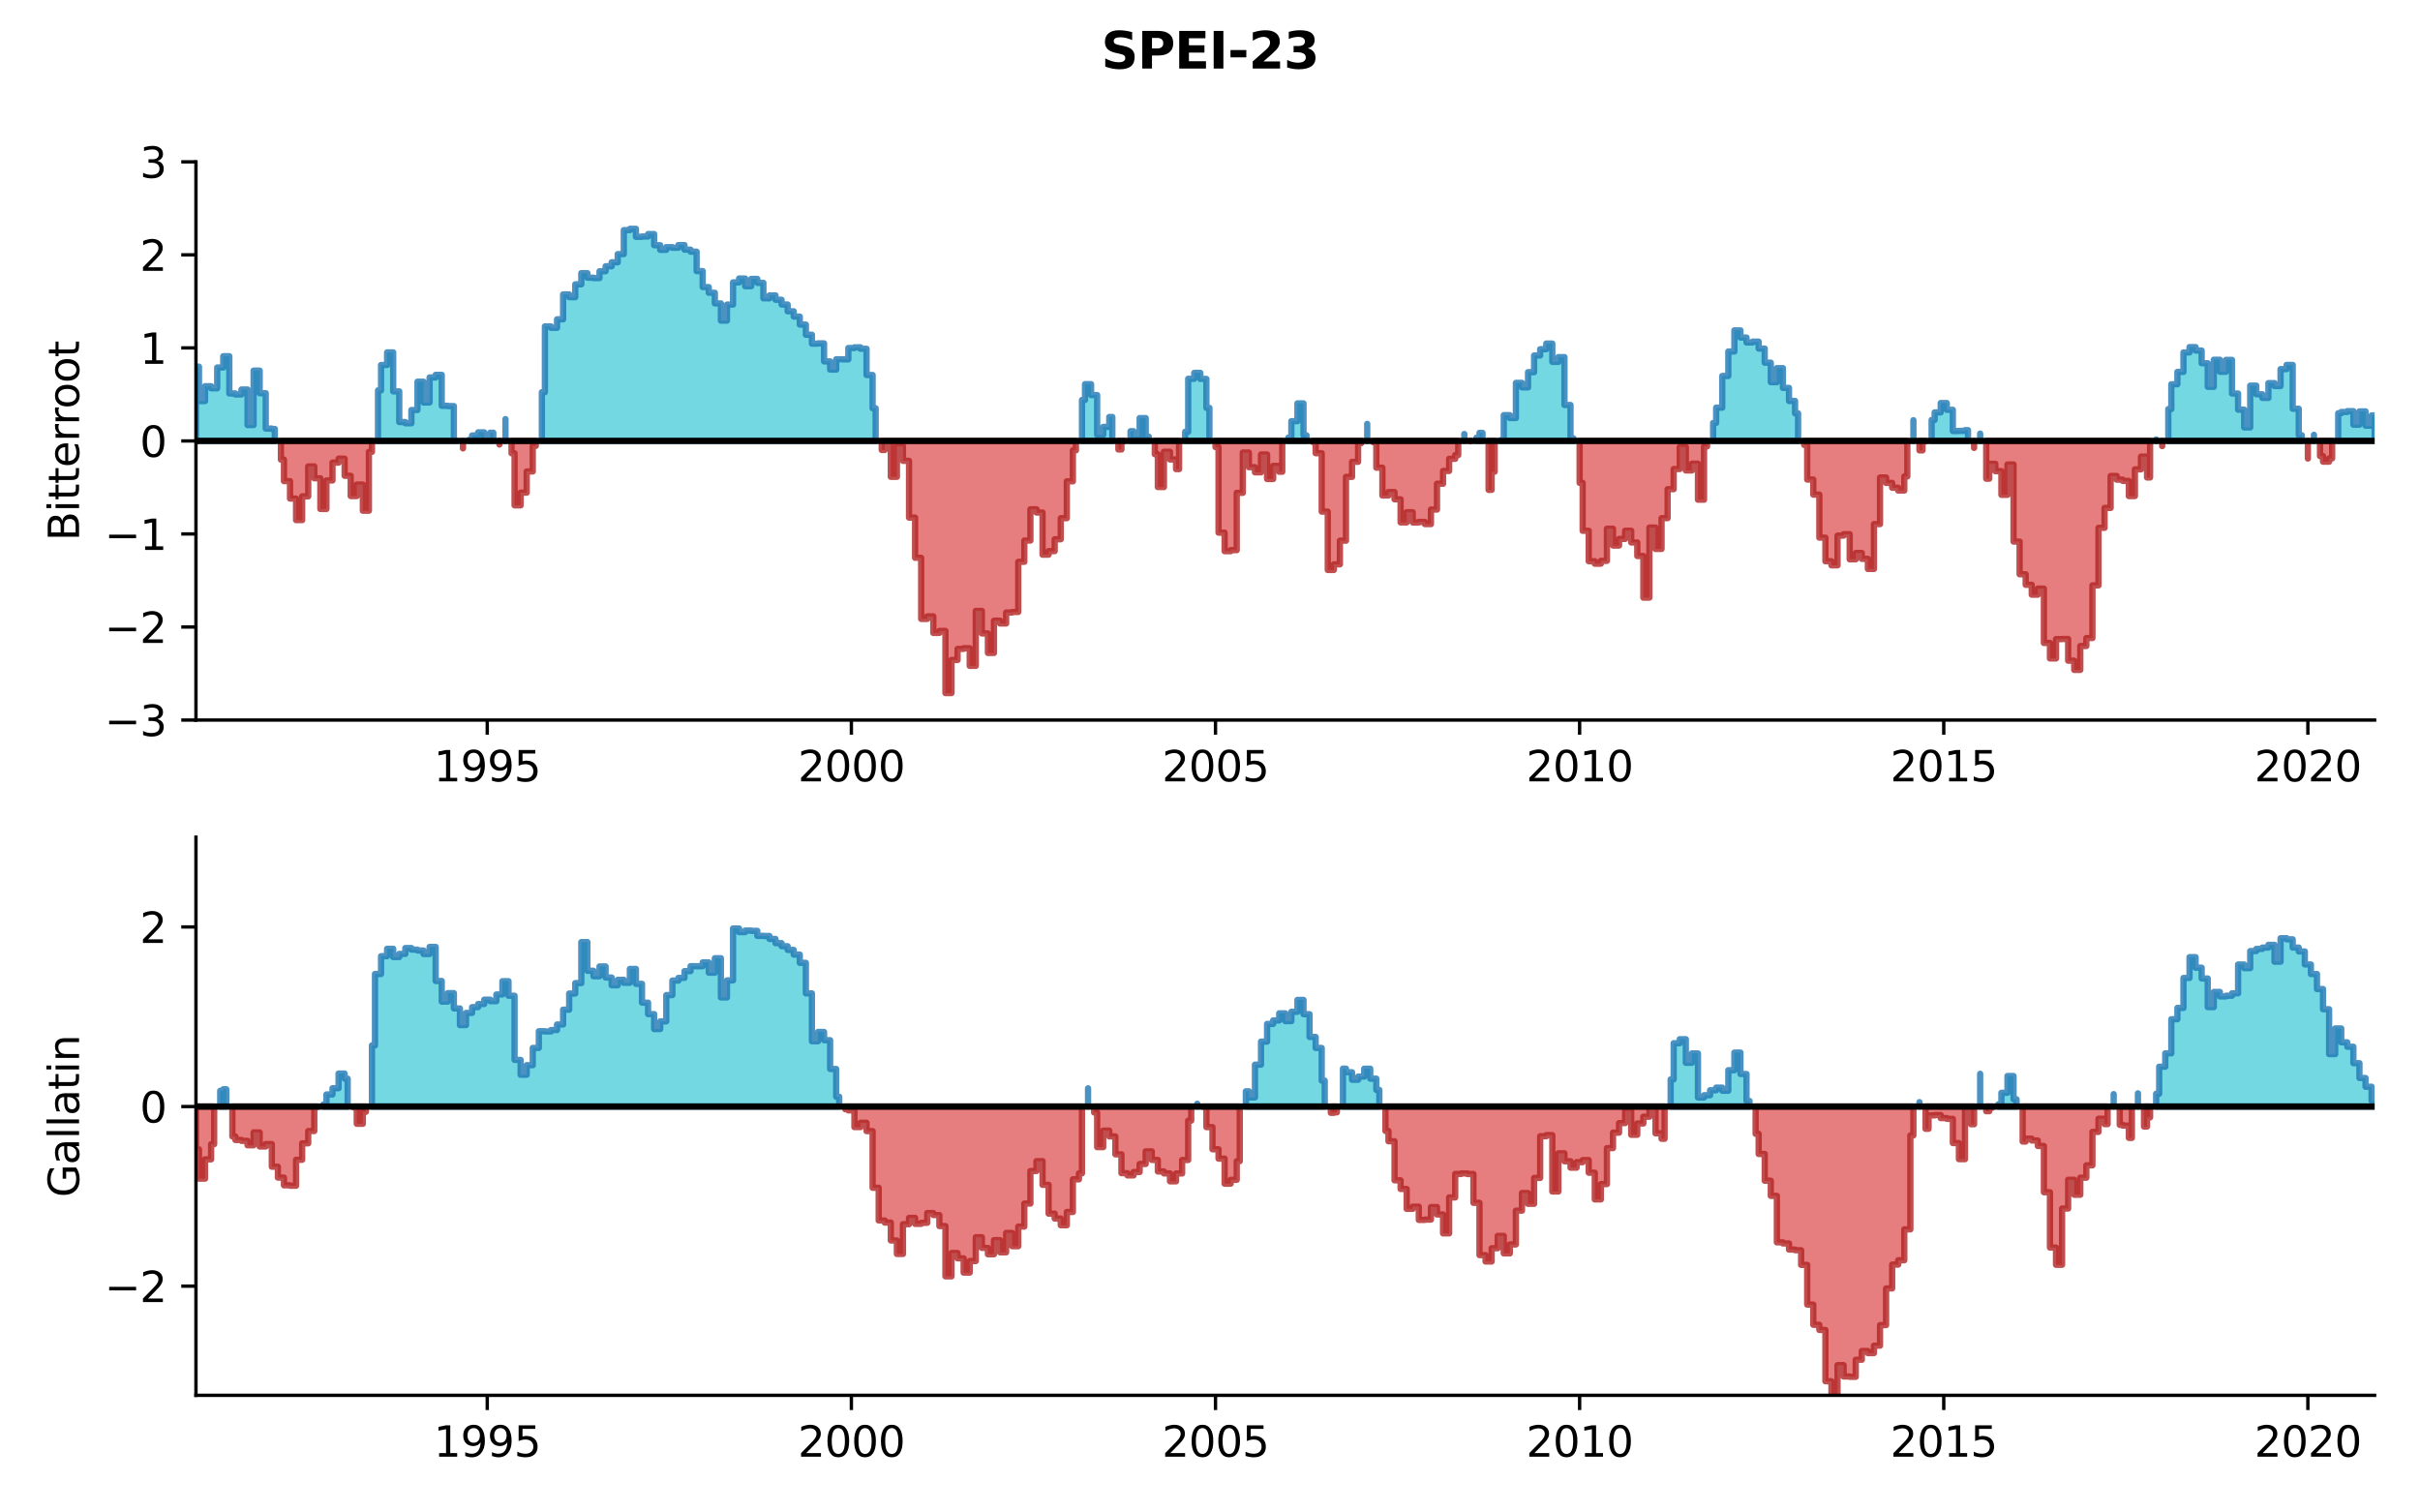 <?xml version="1.0" encoding="utf-8" standalone="no"?>
<!DOCTYPE svg PUBLIC "-//W3C//DTD SVG 1.1//EN"
  "http://www.w3.org/Graphics/SVG/1.1/DTD/svg11.dtd">
<svg xmlns:xlink="http://www.w3.org/1999/xlink" width="576pt" height="360pt" viewBox="0 0 576 360" xmlns="http://www.w3.org/2000/svg" version="1.1">
 <defs>
  <style type="text/css">*{stroke-linejoin: round; stroke-linecap: butt}</style>
 </defs>
 <g id="figure_1">
  <g id="patch_1">
   <path d="M 0 360 
L 576 360 
L 576 0 
L 0 0 
z
" style="fill: #ffffff"/>
  </g>
  <g id="axes_1">
   <g id="patch_2">
    <path d="M 46.64 171.38 
L 565.2 171.38 
L 565.2 38.52 
L 46.64 38.52 
z
" style="fill: #ffffff"/>
   </g>
   <g id="PolyCollection_1">
    <path d="M 46.64 104.95 
L 46.64 87.275 
L 47.362 87.275 
L 47.362 95.465 
L 48.807 95.465 
L 48.807 91.92 
L 50.251 91.92 
L 50.251 92.425 
L 51.696 92.425 
L 51.696 87.474 
L 53.14 87.474 
L 53.14 84.787 
L 54.585 84.787 
L 54.585 93.651 
L 56.029 93.651 
L 56.029 93.89 
L 57.473 93.89 
L 57.473 92.706 
L 58.918 92.706 
L 58.918 101.17 
L 60.362 101.17 
L 60.362 88.217 
L 61.807 88.217 
L 61.807 93.586 
L 63.251 93.586 
L 63.251 102.007 
L 64.696 102.007 
L 64.696 102.103 
L 65.418 102.103 
L 65.418 104.95 
L 65.418 104.95 
L 64.696 104.95 
L 64.696 104.95 
L 63.251 104.95 
L 63.251 104.95 
L 61.807 104.95 
L 61.807 104.95 
L 60.362 104.95 
L 60.362 104.95 
L 58.918 104.95 
L 58.918 104.95 
L 57.473 104.95 
L 57.473 104.95 
L 56.029 104.95 
L 56.029 104.95 
L 54.585 104.95 
L 54.585 104.95 
L 53.14 104.95 
L 53.14 104.95 
L 51.696 104.95 
L 51.696 104.95 
L 50.251 104.95 
L 50.251 104.95 
L 48.807 104.95 
L 48.807 104.95 
L 47.362 104.95 
L 47.362 104.95 
L 46.64 104.95 
z
" clip-path="url(#p6d1d422673)" style="fill: #17becf; fill-opacity: 0.6; stroke: #1f77b4; stroke-opacity: 0.8; stroke-width: 1.5"/>
    <path d="M 89.974 104.95 
L 89.974 92.922 
L 90.696 92.922 
L 90.696 86.871 
L 92.14 86.871 
L 92.14 83.876 
L 93.585 83.876 
L 93.585 93.155 
L 95.029 93.155 
L 95.029 100.456 
L 96.474 100.456 
L 96.474 100.747 
L 97.918 100.747 
L 97.918 97.589 
L 99.363 97.589 
L 99.363 90.853 
L 100.807 90.853 
L 100.807 95.796 
L 102.252 95.796 
L 102.252 89.839 
L 103.696 89.839 
L 103.696 89.221 
L 105.141 89.221 
L 105.141 96.584 
L 106.585 96.584 
L 106.585 96.657 
L 108.029 96.657 
L 108.029 104.95 
L 108.752 104.95 
L 108.752 104.95 
L 108.752 104.95 
L 108.029 104.95 
L 108.029 104.95 
L 106.585 104.95 
L 106.585 104.95 
L 105.141 104.95 
L 105.141 104.95 
L 103.696 104.95 
L 103.696 104.95 
L 102.252 104.95 
L 102.252 104.95 
L 100.807 104.95 
L 100.807 104.95 
L 99.363 104.95 
L 99.363 104.95 
L 97.918 104.95 
L 97.918 104.95 
L 96.474 104.95 
L 96.474 104.95 
L 95.029 104.95 
L 95.029 104.95 
L 93.585 104.95 
L 93.585 104.95 
L 92.14 104.95 
L 92.14 104.95 
L 90.696 104.95 
L 90.696 104.95 
L 89.974 104.95 
z
" clip-path="url(#p6d1d422673)" style="fill: #17becf; fill-opacity: 0.6; stroke: #1f77b4; stroke-opacity: 0.8; stroke-width: 1.5"/>
    <path d="M 111.641 104.95 
L 111.641 104.676 
L 112.363 104.676 
L 112.363 103.651 
L 113.807 103.651 
L 113.807 102.909 
L 115.252 102.909 
L 115.252 104.703 
L 116.696 104.703 
L 116.696 102.995 
L 117.418 102.995 
L 117.418 104.95 
L 117.418 104.95 
L 116.696 104.95 
L 116.696 104.95 
L 115.252 104.95 
L 115.252 104.95 
L 113.807 104.95 
L 113.807 104.95 
L 112.363 104.95 
L 112.363 104.95 
L 111.641 104.95 
z
" clip-path="url(#p6d1d422673)" style="fill: #17becf; fill-opacity: 0.6; stroke: #1f77b4; stroke-opacity: 0.8; stroke-width: 1.5"/>
    <path d="M 120.307 104.95 
L 120.307 99.758 
L 120.307 99.758 
L 120.307 104.95 
L 120.307 104.95 
L 120.307 104.95 
z
" clip-path="url(#p6d1d422673)" style="fill: #17becf; fill-opacity: 0.6; stroke: #1f77b4; stroke-opacity: 0.8; stroke-width: 1.5"/>
    <path d="M 128.974 104.95 
L 128.974 93.354 
L 129.696 93.354 
L 129.696 77.688 
L 131.141 77.688 
L 131.141 78.034 
L 132.585 78.034 
L 132.585 76.005 
L 134.03 76.005 
L 134.03 70.075 
L 135.474 70.075 
L 135.474 70.735 
L 136.919 70.735 
L 136.919 67.678 
L 138.363 67.678 
L 138.363 65.013 
L 139.807 65.013 
L 139.807 66.098 
L 141.252 66.098 
L 141.252 66.194 
L 142.696 66.194 
L 142.696 64.563 
L 144.141 64.563 
L 144.141 63.377 
L 145.585 63.377 
L 145.585 62.432 
L 147.03 62.432 
L 147.03 60.483 
L 148.474 60.483 
L 148.474 54.777 
L 149.919 54.777 
L 149.919 54.466 
L 151.363 54.466 
L 151.363 56.369 
L 152.808 56.369 
L 152.808 56.291 
L 154.252 56.291 
L 154.252 55.709 
L 155.696 55.709 
L 155.696 58.364 
L 157.141 58.364 
L 157.141 59.47 
L 158.585 59.47 
L 158.585 58.819 
L 160.03 58.819 
L 160.03 58.974 
L 161.474 58.974 
L 161.474 58.327 
L 162.919 58.327 
L 162.919 59.419 
L 164.363 59.419 
L 164.363 59.901 
L 165.808 59.901 
L 165.808 64.526 
L 167.252 64.526 
L 167.252 68.332 
L 168.697 68.332 
L 168.697 69.683 
L 170.141 69.683 
L 170.141 72.217 
L 171.586 72.217 
L 171.586 76.311 
L 173.03 76.311 
L 173.03 72.499 
L 174.474 72.499 
L 174.474 67.216 
L 175.919 67.216 
L 175.919 66.284 
L 177.363 66.284 
L 177.363 68.12 
L 178.808 68.12 
L 178.808 66.384 
L 180.252 66.384 
L 180.252 67.326 
L 181.697 67.326 
L 181.697 71.011 
L 183.141 71.011 
L 183.141 70.313 
L 184.586 70.313 
L 184.586 71.351 
L 186.03 71.351 
L 186.03 72.483 
L 187.475 72.483 
L 187.475 74.091 
L 188.919 74.091 
L 188.919 75.351 
L 190.363 75.351 
L 190.363 77.255 
L 191.808 77.255 
L 191.808 79.676 
L 193.252 79.676 
L 193.252 81.801 
L 194.697 81.801 
L 194.697 81.728 
L 196.141 81.728 
L 196.141 86.018 
L 197.586 86.018 
L 197.586 87.971 
L 199.03 87.971 
L 199.03 85.517 
L 200.475 85.517 
L 200.475 85.537 
L 201.919 85.537 
L 201.919 82.832 
L 203.364 82.832 
L 203.364 82.668 
L 204.808 82.668 
L 204.808 83.014 
L 206.252 83.014 
L 206.252 89.255 
L 207.697 89.255 
L 207.697 97.171 
L 208.419 97.171 
L 208.419 104.95 
L 208.419 104.95 
L 207.697 104.95 
L 207.697 104.95 
L 206.252 104.95 
L 206.252 104.95 
L 204.808 104.95 
L 204.808 104.95 
L 203.364 104.95 
L 203.364 104.95 
L 201.919 104.95 
L 201.919 104.95 
L 200.475 104.95 
L 200.475 104.95 
L 199.03 104.95 
L 199.03 104.95 
L 197.586 104.95 
L 197.586 104.95 
L 196.141 104.95 
L 196.141 104.95 
L 194.697 104.95 
L 194.697 104.95 
L 193.252 104.95 
L 193.252 104.95 
L 191.808 104.95 
L 191.808 104.95 
L 190.363 104.95 
L 190.363 104.95 
L 188.919 104.95 
L 188.919 104.95 
L 187.475 104.95 
L 187.475 104.95 
L 186.03 104.95 
L 186.03 104.95 
L 184.586 104.95 
L 184.586 104.95 
L 183.141 104.95 
L 183.141 104.95 
L 181.697 104.95 
L 181.697 104.95 
L 180.252 104.95 
L 180.252 104.95 
L 178.808 104.95 
L 178.808 104.95 
L 177.363 104.95 
L 177.363 104.95 
L 175.919 104.95 
L 175.919 104.95 
L 174.474 104.95 
L 174.474 104.95 
L 173.03 104.95 
L 173.03 104.95 
L 171.586 104.95 
L 171.586 104.95 
L 170.141 104.95 
L 170.141 104.95 
L 168.697 104.95 
L 168.697 104.95 
L 167.252 104.95 
L 167.252 104.95 
L 165.808 104.95 
L 165.808 104.95 
L 164.363 104.95 
L 164.363 104.95 
L 162.919 104.95 
L 162.919 104.95 
L 161.474 104.95 
L 161.474 104.95 
L 160.03 104.95 
L 160.03 104.95 
L 158.585 104.95 
L 158.585 104.95 
L 157.141 104.95 
L 157.141 104.95 
L 155.696 104.95 
L 155.696 104.95 
L 154.252 104.95 
L 154.252 104.95 
L 152.808 104.95 
L 152.808 104.95 
L 151.363 104.95 
L 151.363 104.95 
L 149.919 104.95 
L 149.919 104.95 
L 148.474 104.95 
L 148.474 104.95 
L 147.03 104.95 
L 147.03 104.95 
L 145.585 104.95 
L 145.585 104.95 
L 144.141 104.95 
L 144.141 104.95 
L 142.696 104.95 
L 142.696 104.95 
L 141.252 104.95 
L 141.252 104.95 
L 139.807 104.95 
L 139.807 104.95 
L 138.363 104.95 
L 138.363 104.95 
L 136.919 104.95 
L 136.919 104.95 
L 135.474 104.95 
L 135.474 104.95 
L 134.03 104.95 
L 134.03 104.95 
L 132.585 104.95 
L 132.585 104.95 
L 131.141 104.95 
L 131.141 104.95 
L 129.696 104.95 
L 129.696 104.95 
L 128.974 104.95 
z
" clip-path="url(#p6d1d422673)" style="fill: #17becf; fill-opacity: 0.6; stroke: #1f77b4; stroke-opacity: 0.8; stroke-width: 1.5"/>
    <path d="M 257.531 104.95 
L 257.531 95.202 
L 258.253 95.202 
L 258.253 91.434 
L 259.697 91.434 
L 259.697 94.032 
L 261.142 94.032 
L 261.142 103.511 
L 262.586 103.511 
L 262.586 101.608 
L 264.031 101.608 
L 264.031 99.247 
L 264.753 99.247 
L 264.753 104.95 
L 264.753 104.95 
L 264.031 104.95 
L 264.031 104.95 
L 262.586 104.95 
L 262.586 104.95 
L 261.142 104.95 
L 261.142 104.95 
L 259.697 104.95 
L 259.697 104.95 
L 258.253 104.95 
L 258.253 104.95 
L 257.531 104.95 
z
" clip-path="url(#p6d1d422673)" style="fill: #17becf; fill-opacity: 0.6; stroke: #1f77b4; stroke-opacity: 0.8; stroke-width: 1.5"/>
    <path d="M 269.086 104.95 
L 269.086 102.629 
L 269.809 102.629 
L 269.809 103.91 
L 271.253 103.91 
L 271.253 99.509 
L 272.697 99.509 
L 272.697 103.936 
L 273.42 103.936 
L 273.42 104.95 
L 273.42 104.95 
L 272.697 104.95 
L 272.697 104.95 
L 271.253 104.95 
L 271.253 104.95 
L 269.809 104.95 
L 269.809 104.95 
L 269.086 104.95 
z
" clip-path="url(#p6d1d422673)" style="fill: #17becf; fill-opacity: 0.6; stroke: #1f77b4; stroke-opacity: 0.8; stroke-width: 1.5"/>
    <path d="M 282.086 104.95 
L 282.086 102.77 
L 282.809 102.77 
L 282.809 90.16 
L 284.253 90.16 
L 284.253 88.754 
L 285.698 88.754 
L 285.698 90.189 
L 287.142 90.189 
L 287.142 97.079 
L 287.864 97.079 
L 287.864 104.95 
L 287.864 104.95 
L 287.142 104.95 
L 287.142 104.95 
L 285.698 104.95 
L 285.698 104.95 
L 284.253 104.95 
L 284.253 104.95 
L 282.809 104.95 
L 282.809 104.95 
L 282.086 104.95 
z
" clip-path="url(#p6d1d422673)" style="fill: #17becf; fill-opacity: 0.6; stroke: #1f77b4; stroke-opacity: 0.8; stroke-width: 1.5"/>
    <path d="M 306.642 104.95 
L 306.642 104.164 
L 307.364 104.164 
L 307.364 100.247 
L 308.809 100.247 
L 308.809 96.011 
L 310.253 96.011 
L 310.253 103.618 
L 310.976 103.618 
L 310.976 104.95 
L 310.976 104.95 
L 310.253 104.95 
L 310.253 104.95 
L 308.809 104.95 
L 308.809 104.95 
L 307.364 104.95 
L 307.364 104.95 
L 306.642 104.95 
z
" clip-path="url(#p6d1d422673)" style="fill: #17becf; fill-opacity: 0.6; stroke: #1f77b4; stroke-opacity: 0.8; stroke-width: 1.5"/>
    <path d="M 325.42 104.95 
L 325.42 100.891 
L 325.42 100.891 
L 325.42 104.95 
L 325.42 104.95 
L 325.42 104.95 
z
" clip-path="url(#p6d1d422673)" style="fill: #17becf; fill-opacity: 0.6; stroke: #1f77b4; stroke-opacity: 0.8; stroke-width: 1.5"/>
    <path d="M 348.531 104.95 
L 348.531 103.299 
L 348.531 103.299 
L 348.531 104.95 
L 348.531 104.95 
L 348.531 104.95 
z
" clip-path="url(#p6d1d422673)" style="fill: #17becf; fill-opacity: 0.6; stroke: #1f77b4; stroke-opacity: 0.8; stroke-width: 1.5"/>
    <path d="M 351.42 104.95 
L 351.42 104.19 
L 352.143 104.19 
L 352.143 103.028 
L 352.865 103.028 
L 352.865 104.95 
L 352.865 104.95 
L 352.143 104.95 
L 352.143 104.95 
L 351.42 104.95 
z
" clip-path="url(#p6d1d422673)" style="fill: #17becf; fill-opacity: 0.6; stroke: #1f77b4; stroke-opacity: 0.8; stroke-width: 1.5"/>
    <path d="M 357.198 104.95 
L 357.198 104.765 
L 357.92 104.765 
L 357.92 98.815 
L 359.365 98.815 
L 359.365 99.504 
L 360.809 99.504 
L 360.809 91.132 
L 362.254 91.132 
L 362.254 92.205 
L 363.698 92.205 
L 363.698 88.582 
L 365.143 88.582 
L 365.143 84.61 
L 366.587 84.61 
L 366.587 83.117 
L 368.032 83.117 
L 368.032 81.778 
L 369.476 81.778 
L 369.476 86.138 
L 370.921 86.138 
L 370.921 84.996 
L 372.365 84.996 
L 372.365 96.393 
L 373.809 96.393 
L 373.809 104.344 
L 374.532 104.344 
L 374.532 104.95 
L 374.532 104.95 
L 373.809 104.95 
L 373.809 104.95 
L 372.365 104.95 
L 372.365 104.95 
L 370.921 104.95 
L 370.921 104.95 
L 369.476 104.95 
L 369.476 104.95 
L 368.032 104.95 
L 368.032 104.95 
L 366.587 104.95 
L 366.587 104.95 
L 365.143 104.95 
L 365.143 104.95 
L 363.698 104.95 
L 363.698 104.95 
L 362.254 104.95 
L 362.254 104.95 
L 360.809 104.95 
L 360.809 104.95 
L 359.365 104.95 
L 359.365 104.95 
L 357.92 104.95 
L 357.92 104.95 
L 357.198 104.95 
z
" clip-path="url(#p6d1d422673)" style="fill: #17becf; fill-opacity: 0.6; stroke: #1f77b4; stroke-opacity: 0.8; stroke-width: 1.5"/>
    <path d="M 407.754 104.95 
L 407.754 100.669 
L 408.476 100.669 
L 408.476 97.029 
L 409.921 97.029 
L 409.921 89.49 
L 411.365 89.49 
L 411.365 83.666 
L 412.81 83.666 
L 412.81 78.636 
L 414.254 78.636 
L 414.254 80.343 
L 415.699 80.343 
L 415.699 81.522 
L 417.143 81.522 
L 417.143 81.316 
L 418.588 81.316 
L 418.588 82.965 
L 420.032 82.965 
L 420.032 86.326 
L 421.477 86.326 
L 421.477 90.967 
L 422.921 90.967 
L 422.921 87.623 
L 424.365 87.623 
L 424.365 92.325 
L 425.81 92.325 
L 425.81 95.43 
L 427.254 95.43 
L 427.254 98.379 
L 427.977 98.379 
L 427.977 104.95 
L 427.977 104.95 
L 427.254 104.95 
L 427.254 104.95 
L 425.81 104.95 
L 425.81 104.95 
L 424.365 104.95 
L 424.365 104.95 
L 422.921 104.95 
L 422.921 104.95 
L 421.477 104.95 
L 421.477 104.95 
L 420.032 104.95 
L 420.032 104.95 
L 418.588 104.95 
L 418.588 104.95 
L 417.143 104.95 
L 417.143 104.95 
L 415.699 104.95 
L 415.699 104.95 
L 414.254 104.95 
L 414.254 104.95 
L 412.81 104.95 
L 412.81 104.95 
L 411.365 104.95 
L 411.365 104.95 
L 409.921 104.95 
L 409.921 104.95 
L 408.476 104.95 
L 408.476 104.95 
L 407.754 104.95 
z
" clip-path="url(#p6d1d422673)" style="fill: #17becf; fill-opacity: 0.6; stroke: #1f77b4; stroke-opacity: 0.8; stroke-width: 1.5"/>
    <path d="M 455.421 104.95 
L 455.421 100.016 
L 455.421 100.016 
L 455.421 104.95 
L 455.421 104.95 
L 455.421 104.95 
z
" clip-path="url(#p6d1d422673)" style="fill: #17becf; fill-opacity: 0.6; stroke: #1f77b4; stroke-opacity: 0.8; stroke-width: 1.5"/>
    <path d="M 459.755 104.95 
L 459.755 99.957 
L 460.477 99.957 
L 460.477 98.164 
L 461.921 98.164 
L 461.921 95.942 
L 463.366 95.942 
L 463.366 97.545 
L 464.81 97.545 
L 464.81 102.587 
L 466.255 102.587 
L 466.255 102.553 
L 467.699 102.553 
L 467.699 102.384 
L 468.421 102.384 
L 468.421 104.95 
L 468.421 104.95 
L 467.699 104.95 
L 467.699 104.95 
L 466.255 104.95 
L 466.255 104.95 
L 464.81 104.95 
L 464.81 104.95 
L 463.366 104.95 
L 463.366 104.95 
L 461.921 104.95 
L 461.921 104.95 
L 460.477 104.95 
L 460.477 104.95 
L 459.755 104.95 
z
" clip-path="url(#p6d1d422673)" style="fill: #17becf; fill-opacity: 0.6; stroke: #1f77b4; stroke-opacity: 0.8; stroke-width: 1.5"/>
    <path d="M 471.31 104.95 
L 471.31 103.201 
L 471.31 103.201 
L 471.31 104.95 
L 471.31 104.95 
L 471.31 104.95 
z
" clip-path="url(#p6d1d422673)" style="fill: #17becf; fill-opacity: 0.6; stroke: #1f77b4; stroke-opacity: 0.8; stroke-width: 1.5"/>
    <path d="M 513.2 104.95 
L 513.2 104.609 
L 513.2 104.609 
L 513.2 104.95 
L 513.2 104.95 
L 513.2 104.95 
z
" clip-path="url(#p6d1d422673)" style="fill: #17becf; fill-opacity: 0.6; stroke: #1f77b4; stroke-opacity: 0.8; stroke-width: 1.5"/>
    <path d="M 516.088 104.95 
L 516.088 97.368 
L 516.811 97.368 
L 516.811 91.46 
L 518.255 91.46 
L 518.255 88.521 
L 519.7 88.521 
L 519.7 83.887 
L 521.144 83.887 
L 521.144 82.615 
L 522.589 82.615 
L 522.589 83.44 
L 524.033 83.44 
L 524.033 86.454 
L 525.477 86.454 
L 525.477 92.064 
L 526.922 92.064 
L 526.922 85.622 
L 528.366 85.622 
L 528.366 88.484 
L 529.811 88.484 
L 529.811 85.662 
L 531.255 85.662 
L 531.255 93.662 
L 532.7 93.662 
L 532.7 97.508 
L 534.144 97.508 
L 534.144 101.736 
L 535.589 101.736 
L 535.589 91.79 
L 537.033 91.79 
L 537.033 93.843 
L 538.478 93.843 
L 538.478 94.718 
L 539.922 94.718 
L 539.922 91.186 
L 541.366 91.186 
L 541.366 91.884 
L 542.811 91.884 
L 542.811 87.86 
L 544.255 87.86 
L 544.255 86.851 
L 545.7 86.851 
L 545.7 97.289 
L 547.144 97.289 
L 547.144 103.586 
L 547.867 103.586 
L 547.867 104.95 
L 547.867 104.95 
L 547.144 104.95 
L 547.144 104.95 
L 545.7 104.95 
L 545.7 104.95 
L 544.255 104.95 
L 544.255 104.95 
L 542.811 104.95 
L 542.811 104.95 
L 541.366 104.95 
L 541.366 104.95 
L 539.922 104.95 
L 539.922 104.95 
L 538.478 104.95 
L 538.478 104.95 
L 537.033 104.95 
L 537.033 104.95 
L 535.589 104.95 
L 535.589 104.95 
L 534.144 104.95 
L 534.144 104.95 
L 532.7 104.95 
L 532.7 104.95 
L 531.255 104.95 
L 531.255 104.95 
L 529.811 104.95 
L 529.811 104.95 
L 528.366 104.95 
L 528.366 104.95 
L 526.922 104.95 
L 526.922 104.95 
L 525.477 104.95 
L 525.477 104.95 
L 524.033 104.95 
L 524.033 104.95 
L 522.589 104.95 
L 522.589 104.95 
L 521.144 104.95 
L 521.144 104.95 
L 519.7 104.95 
L 519.7 104.95 
L 518.255 104.95 
L 518.255 104.95 
L 516.811 104.95 
L 516.811 104.95 
L 516.088 104.95 
z
" clip-path="url(#p6d1d422673)" style="fill: #17becf; fill-opacity: 0.6; stroke: #1f77b4; stroke-opacity: 0.8; stroke-width: 1.5"/>
    <path d="M 550.755 104.95 
L 550.755 103.497 
L 550.755 103.497 
L 550.755 104.95 
L 550.755 104.95 
L 550.755 104.95 
z
" clip-path="url(#p6d1d422673)" style="fill: #17becf; fill-opacity: 0.6; stroke: #1f77b4; stroke-opacity: 0.8; stroke-width: 1.5"/>
    <path d="M 556.533 104.95 
L 556.533 98.358 
L 557.255 98.358 
L 557.255 98.062 
L 558.7 98.062 
L 558.7 97.855 
L 560.144 97.855 
L 560.144 101.08 
L 561.589 101.08 
L 561.589 97.911 
L 563.033 97.911 
L 563.033 101.321 
L 564.478 101.321 
L 564.478 98.874 
L 565.2 98.874 
L 565.2 104.95 
L 565.2 104.95 
L 564.478 104.95 
L 564.478 104.95 
L 563.033 104.95 
L 563.033 104.95 
L 561.589 104.95 
L 561.589 104.95 
L 560.144 104.95 
L 560.144 104.95 
L 558.7 104.95 
L 558.7 104.95 
L 557.255 104.95 
L 557.255 104.95 
L 556.533 104.95 
z
" clip-path="url(#p6d1d422673)" style="fill: #17becf; fill-opacity: 0.6; stroke: #1f77b4; stroke-opacity: 0.8; stroke-width: 1.5"/>
   </g>
   <g id="PolyCollection_2">
    <path d="M 66.862 104.95 
L 66.862 109.39 
L 67.585 109.39 
L 67.585 114.517 
L 69.029 114.517 
L 69.029 118.671 
L 70.474 118.671 
L 70.474 123.796 
L 71.918 123.796 
L 71.918 118.144 
L 73.362 118.144 
L 73.362 111.019 
L 74.807 111.019 
L 74.807 113.841 
L 76.251 113.841 
L 76.251 121.148 
L 77.696 121.148 
L 77.696 114.362 
L 79.14 114.362 
L 79.14 110.105 
L 80.585 110.105 
L 80.585 109.168 
L 82.029 109.168 
L 82.029 113.249 
L 83.474 113.249 
L 83.474 118.068 
L 84.918 118.068 
L 84.918 115.332 
L 86.363 115.332 
L 86.363 121.558 
L 87.807 121.558 
L 87.807 107.547 
L 88.529 107.547 
L 88.529 104.95 
L 88.529 104.95 
L 87.807 104.95 
L 87.807 104.95 
L 86.363 104.95 
L 86.363 104.95 
L 84.918 104.95 
L 84.918 104.95 
L 83.474 104.95 
L 83.474 104.95 
L 82.029 104.95 
L 82.029 104.95 
L 80.585 104.95 
L 80.585 104.95 
L 79.14 104.95 
L 79.14 104.95 
L 77.696 104.95 
L 77.696 104.95 
L 76.251 104.95 
L 76.251 104.95 
L 74.807 104.95 
L 74.807 104.95 
L 73.362 104.95 
L 73.362 104.95 
L 71.918 104.95 
L 71.918 104.95 
L 70.474 104.95 
L 70.474 104.95 
L 69.029 104.95 
L 69.029 104.95 
L 67.585 104.95 
L 67.585 104.95 
L 66.862 104.95 
z
" clip-path="url(#p6d1d422673)" style="fill: #d62728; fill-opacity: 0.6; stroke: #b22222; stroke-opacity: 0.8; stroke-width: 1.5"/>
    <path d="M 110.196 104.95 
L 110.196 106.722 
L 110.196 106.722 
L 110.196 104.95 
L 110.196 104.95 
L 110.196 104.95 
z
" clip-path="url(#p6d1d422673)" style="fill: #d62728; fill-opacity: 0.6; stroke: #b22222; stroke-opacity: 0.8; stroke-width: 1.5"/>
    <path d="M 118.863 104.95 
L 118.863 105.812 
L 118.863 105.812 
L 118.863 104.95 
L 118.863 104.95 
L 118.863 104.95 
z
" clip-path="url(#p6d1d422673)" style="fill: #d62728; fill-opacity: 0.6; stroke: #b22222; stroke-opacity: 0.8; stroke-width: 1.5"/>
    <path d="M 121.752 104.95 
L 121.752 107.891 
L 122.474 107.891 
L 122.474 120.287 
L 123.918 120.287 
L 123.918 117.261 
L 125.363 117.261 
L 125.363 112.216 
L 126.807 112.216 
L 126.807 106.129 
L 127.53 106.129 
L 127.53 104.95 
L 127.53 104.95 
L 126.807 104.95 
L 126.807 104.95 
L 125.363 104.95 
L 125.363 104.95 
L 123.918 104.95 
L 123.918 104.95 
L 122.474 104.95 
L 122.474 104.95 
L 121.752 104.95 
z
" clip-path="url(#p6d1d422673)" style="fill: #d62728; fill-opacity: 0.6; stroke: #b22222; stroke-opacity: 0.8; stroke-width: 1.5"/>
    <path d="M 209.864 104.95 
L 209.864 107.105 
L 210.586 107.105 
L 210.586 105.388 
L 212.03 105.388 
L 212.03 113.494 
L 213.475 113.494 
L 213.475 106.234 
L 214.919 106.234 
L 214.919 109.685 
L 216.364 109.685 
L 216.364 123.202 
L 217.808 123.202 
L 217.808 132.765 
L 219.253 132.765 
L 219.253 147.315 
L 220.697 147.315 
L 220.697 146.717 
L 222.142 146.717 
L 222.142 150.651 
L 223.586 150.651 
L 223.586 150.173 
L 225.03 150.173 
L 225.03 164.963 
L 226.475 164.963 
L 226.475 157.088 
L 227.919 157.088 
L 227.919 154.452 
L 229.364 154.452 
L 229.364 154.29 
L 230.808 154.29 
L 230.808 158.486 
L 232.253 158.486 
L 232.253 145.404 
L 233.697 145.404 
L 233.697 150.772 
L 235.142 150.772 
L 235.142 155.415 
L 236.586 155.415 
L 236.586 147.737 
L 238.031 147.737 
L 238.031 148.401 
L 239.475 148.401 
L 239.475 145.795 
L 240.919 145.795 
L 240.919 145.664 
L 242.364 145.664 
L 242.364 133.721 
L 243.808 133.721 
L 243.808 128.661 
L 245.253 128.661 
L 245.253 121.218 
L 246.697 121.218 
L 246.697 121.99 
L 248.142 121.99 
L 248.142 132.018 
L 249.586 132.018 
L 249.586 131.177 
L 251.031 131.177 
L 251.031 128.359 
L 252.475 128.359 
L 252.475 123.342 
L 253.92 123.342 
L 253.92 114.563 
L 255.364 114.563 
L 255.364 107.187 
L 256.086 107.187 
L 256.086 104.95 
L 256.086 104.95 
L 255.364 104.95 
L 255.364 104.95 
L 253.92 104.95 
L 253.92 104.95 
L 252.475 104.95 
L 252.475 104.95 
L 251.031 104.95 
L 251.031 104.95 
L 249.586 104.95 
L 249.586 104.95 
L 248.142 104.95 
L 248.142 104.95 
L 246.697 104.95 
L 246.697 104.95 
L 245.253 104.95 
L 245.253 104.95 
L 243.808 104.95 
L 243.808 104.95 
L 242.364 104.95 
L 242.364 104.95 
L 240.919 104.95 
L 240.919 104.95 
L 239.475 104.95 
L 239.475 104.95 
L 238.031 104.95 
L 238.031 104.95 
L 236.586 104.95 
L 236.586 104.95 
L 235.142 104.95 
L 235.142 104.95 
L 233.697 104.95 
L 233.697 104.95 
L 232.253 104.95 
L 232.253 104.95 
L 230.808 104.95 
L 230.808 104.95 
L 229.364 104.95 
L 229.364 104.95 
L 227.919 104.95 
L 227.919 104.95 
L 226.475 104.95 
L 226.475 104.95 
L 225.03 104.95 
L 225.03 104.95 
L 223.586 104.95 
L 223.586 104.95 
L 222.142 104.95 
L 222.142 104.95 
L 220.697 104.95 
L 220.697 104.95 
L 219.253 104.95 
L 219.253 104.95 
L 217.808 104.95 
L 217.808 104.95 
L 216.364 104.95 
L 216.364 104.95 
L 214.919 104.95 
L 214.919 104.95 
L 213.475 104.95 
L 213.475 104.95 
L 212.03 104.95 
L 212.03 104.95 
L 210.586 104.95 
L 210.586 104.95 
L 209.864 104.95 
z
" clip-path="url(#p6d1d422673)" style="fill: #d62728; fill-opacity: 0.6; stroke: #b22222; stroke-opacity: 0.8; stroke-width: 1.5"/>
    <path d="M 266.197 104.95 
L 266.197 106.983 
L 266.92 106.983 
L 266.92 104.983 
L 267.642 104.983 
L 267.642 104.95 
L 267.642 104.95 
L 266.92 104.95 
L 266.92 104.95 
L 266.197 104.95 
z
" clip-path="url(#p6d1d422673)" style="fill: #d62728; fill-opacity: 0.6; stroke: #b22222; stroke-opacity: 0.8; stroke-width: 1.5"/>
    <path d="M 274.864 104.95 
L 274.864 108.115 
L 275.586 108.115 
L 275.586 115.93 
L 277.031 115.93 
L 277.031 107.527 
L 278.475 107.527 
L 278.475 109.364 
L 279.92 109.364 
L 279.92 111.66 
L 280.642 111.66 
L 280.642 104.95 
L 280.642 104.95 
L 279.92 104.95 
L 279.92 104.95 
L 278.475 104.95 
L 278.475 104.95 
L 277.031 104.95 
L 277.031 104.95 
L 275.586 104.95 
L 275.586 104.95 
L 274.864 104.95 
z
" clip-path="url(#p6d1d422673)" style="fill: #d62728; fill-opacity: 0.6; stroke: #b22222; stroke-opacity: 0.8; stroke-width: 1.5"/>
    <path d="M 289.309 104.95 
L 289.309 106.417 
L 290.031 106.417 
L 290.031 126.778 
L 291.475 126.778 
L 291.475 131.187 
L 292.92 131.187 
L 292.92 130.944 
L 294.364 130.944 
L 294.364 117.31 
L 295.809 117.31 
L 295.809 107.709 
L 297.253 107.709 
L 297.253 111.201 
L 298.698 111.201 
L 298.698 112.422 
L 300.142 112.422 
L 300.142 108.177 
L 301.587 108.177 
L 301.587 114.013 
L 303.031 114.013 
L 303.031 110.896 
L 304.476 110.896 
L 304.476 112.29 
L 305.198 112.29 
L 305.198 104.95 
L 305.198 104.95 
L 304.476 104.95 
L 304.476 104.95 
L 303.031 104.95 
L 303.031 104.95 
L 301.587 104.95 
L 301.587 104.95 
L 300.142 104.95 
L 300.142 104.95 
L 298.698 104.95 
L 298.698 104.95 
L 297.253 104.95 
L 297.253 104.95 
L 295.809 104.95 
L 295.809 104.95 
L 294.364 104.95 
L 294.364 104.95 
L 292.92 104.95 
L 292.92 104.95 
L 291.475 104.95 
L 291.475 104.95 
L 290.031 104.95 
L 290.031 104.95 
L 289.309 104.95 
z
" clip-path="url(#p6d1d422673)" style="fill: #d62728; fill-opacity: 0.6; stroke: #b22222; stroke-opacity: 0.8; stroke-width: 1.5"/>
    <path d="M 312.42 104.95 
L 312.42 105.185 
L 313.142 105.185 
L 313.142 107.874 
L 314.587 107.874 
L 314.587 121.778 
L 316.031 121.778 
L 316.031 135.659 
L 317.476 135.659 
L 317.476 134.329 
L 318.92 134.329 
L 318.92 128.688 
L 320.365 128.688 
L 320.365 113.508 
L 321.809 113.508 
L 321.809 109.922 
L 323.253 109.922 
L 323.253 105.492 
L 323.976 105.492 
L 323.976 104.95 
L 323.976 104.95 
L 323.253 104.95 
L 323.253 104.95 
L 321.809 104.95 
L 321.809 104.95 
L 320.365 104.95 
L 320.365 104.95 
L 318.92 104.95 
L 318.92 104.95 
L 317.476 104.95 
L 317.476 104.95 
L 316.031 104.95 
L 316.031 104.95 
L 314.587 104.95 
L 314.587 104.95 
L 313.142 104.95 
L 313.142 104.95 
L 312.42 104.95 
z
" clip-path="url(#p6d1d422673)" style="fill: #d62728; fill-opacity: 0.6; stroke: #b22222; stroke-opacity: 0.8; stroke-width: 1.5"/>
    <path d="M 326.865 104.95 
L 326.865 105.274 
L 327.587 105.274 
L 327.587 111.317 
L 329.031 111.317 
L 329.031 117.936 
L 330.476 117.936 
L 330.476 117.112 
L 331.92 117.112 
L 331.92 118.844 
L 333.365 118.844 
L 333.365 124.343 
L 334.809 124.343 
L 334.809 121.913 
L 336.254 121.913 
L 336.254 124.353 
L 337.698 124.353 
L 337.698 124.228 
L 339.143 124.228 
L 339.143 124.744 
L 340.587 124.744 
L 340.587 121.282 
L 342.031 121.282 
L 342.031 115.137 
L 343.476 115.137 
L 343.476 112.096 
L 344.92 112.096 
L 344.92 109.205 
L 346.365 109.205 
L 346.365 108.317 
L 347.087 108.317 
L 347.087 104.95 
L 347.087 104.95 
L 346.365 104.95 
L 346.365 104.95 
L 344.92 104.95 
L 344.92 104.95 
L 343.476 104.95 
L 343.476 104.95 
L 342.031 104.95 
L 342.031 104.95 
L 340.587 104.95 
L 340.587 104.95 
L 339.143 104.95 
L 339.143 104.95 
L 337.698 104.95 
L 337.698 104.95 
L 336.254 104.95 
L 336.254 104.95 
L 334.809 104.95 
L 334.809 104.95 
L 333.365 104.95 
L 333.365 104.95 
L 331.92 104.95 
L 331.92 104.95 
L 330.476 104.95 
L 330.476 104.95 
L 329.031 104.95 
L 329.031 104.95 
L 327.587 104.95 
L 327.587 104.95 
L 326.865 104.95 
z
" clip-path="url(#p6d1d422673)" style="fill: #d62728; fill-opacity: 0.6; stroke: #b22222; stroke-opacity: 0.8; stroke-width: 1.5"/>
    <path d="M 349.976 104.95 
L 349.976 105.04 
L 349.976 105.04 
L 349.976 104.95 
L 349.976 104.95 
L 349.976 104.95 
z
" clip-path="url(#p6d1d422673)" style="fill: #d62728; fill-opacity: 0.6; stroke: #b22222; stroke-opacity: 0.8; stroke-width: 1.5"/>
    <path d="M 354.309 104.95 
L 354.309 116.601 
L 355.032 116.601 
L 355.032 112.272 
L 355.754 112.272 
L 355.754 104.95 
L 355.754 104.95 
L 355.032 104.95 
L 355.032 104.95 
L 354.309 104.95 
z
" clip-path="url(#p6d1d422673)" style="fill: #d62728; fill-opacity: 0.6; stroke: #b22222; stroke-opacity: 0.8; stroke-width: 1.5"/>
    <path d="M 375.976 104.95 
L 375.976 114.935 
L 376.698 114.935 
L 376.698 126.339 
L 378.143 126.339 
L 378.143 133.582 
L 379.587 133.582 
L 379.587 134.169 
L 381.032 134.169 
L 381.032 133.496 
L 382.476 133.496 
L 382.476 125.841 
L 383.921 125.841 
L 383.921 129.855 
L 385.365 129.855 
L 385.365 128.275 
L 386.81 128.275 
L 386.81 126.323 
L 388.254 126.323 
L 388.254 129.121 
L 389.698 129.121 
L 389.698 132.338 
L 391.143 132.338 
L 391.143 142.249 
L 392.587 142.249 
L 392.587 125.564 
L 394.032 125.564 
L 394.032 130.662 
L 395.476 130.662 
L 395.476 123.336 
L 396.921 123.336 
L 396.921 116.434 
L 398.365 116.434 
L 398.365 111.643 
L 399.81 111.643 
L 399.81 106.389 
L 401.254 106.389 
L 401.254 111.982 
L 402.699 111.982 
L 402.699 110.363 
L 404.143 110.363 
L 404.143 118.937 
L 405.588 118.937 
L 405.588 106.261 
L 406.31 106.261 
L 406.31 104.95 
L 406.31 104.95 
L 405.588 104.95 
L 405.588 104.95 
L 404.143 104.95 
L 404.143 104.95 
L 402.699 104.95 
L 402.699 104.95 
L 401.254 104.95 
L 401.254 104.95 
L 399.81 104.95 
L 399.81 104.95 
L 398.365 104.95 
L 398.365 104.95 
L 396.921 104.95 
L 396.921 104.95 
L 395.476 104.95 
L 395.476 104.95 
L 394.032 104.95 
L 394.032 104.95 
L 392.587 104.95 
L 392.587 104.95 
L 391.143 104.95 
L 391.143 104.95 
L 389.698 104.95 
L 389.698 104.95 
L 388.254 104.95 
L 388.254 104.95 
L 386.81 104.95 
L 386.81 104.95 
L 385.365 104.95 
L 385.365 104.95 
L 383.921 104.95 
L 383.921 104.95 
L 382.476 104.95 
L 382.476 104.95 
L 381.032 104.95 
L 381.032 104.95 
L 379.587 104.95 
L 379.587 104.95 
L 378.143 104.95 
L 378.143 104.95 
L 376.698 104.95 
L 376.698 104.95 
L 375.976 104.95 
z
" clip-path="url(#p6d1d422673)" style="fill: #d62728; fill-opacity: 0.6; stroke: #b22222; stroke-opacity: 0.8; stroke-width: 1.5"/>
    <path d="M 429.421 104.95 
L 429.421 105.899 
L 430.143 105.899 
L 430.143 114.141 
L 431.588 114.141 
L 431.588 117.73 
L 433.032 117.73 
L 433.032 127.971 
L 434.477 127.971 
L 434.477 133.585 
L 435.921 133.585 
L 435.921 134.559 
L 437.366 134.559 
L 437.366 127.488 
L 438.81 127.488 
L 438.81 127.15 
L 440.254 127.15 
L 440.254 133.123 
L 441.699 133.123 
L 441.699 131.622 
L 443.143 131.622 
L 443.143 133.021 
L 444.588 133.021 
L 444.588 135.422 
L 446.032 135.422 
L 446.032 124.749 
L 447.477 124.749 
L 447.477 113.651 
L 448.921 113.651 
L 448.921 114.943 
L 450.366 114.943 
L 450.366 116.09 
L 451.81 116.09 
L 451.81 116.76 
L 453.255 116.76 
L 453.255 113.398 
L 453.977 113.398 
L 453.977 104.95 
L 453.977 104.95 
L 453.255 104.95 
L 453.255 104.95 
L 451.81 104.95 
L 451.81 104.95 
L 450.366 104.95 
L 450.366 104.95 
L 448.921 104.95 
L 448.921 104.95 
L 447.477 104.95 
L 447.477 104.95 
L 446.032 104.95 
L 446.032 104.95 
L 444.588 104.95 
L 444.588 104.95 
L 443.143 104.95 
L 443.143 104.95 
L 441.699 104.95 
L 441.699 104.95 
L 440.254 104.95 
L 440.254 104.95 
L 438.81 104.95 
L 438.81 104.95 
L 437.366 104.95 
L 437.366 104.95 
L 435.921 104.95 
L 435.921 104.95 
L 434.477 104.95 
L 434.477 104.95 
L 433.032 104.95 
L 433.032 104.95 
L 431.588 104.95 
L 431.588 104.95 
L 430.143 104.95 
L 430.143 104.95 
L 429.421 104.95 
z
" clip-path="url(#p6d1d422673)" style="fill: #d62728; fill-opacity: 0.6; stroke: #b22222; stroke-opacity: 0.8; stroke-width: 1.5"/>
    <path d="M 456.866 104.95 
L 456.866 107.206 
L 457.588 107.206 
L 457.588 105.066 
L 458.31 105.066 
L 458.31 104.95 
L 458.31 104.95 
L 457.588 104.95 
L 457.588 104.95 
L 456.866 104.95 
z
" clip-path="url(#p6d1d422673)" style="fill: #d62728; fill-opacity: 0.6; stroke: #b22222; stroke-opacity: 0.8; stroke-width: 1.5"/>
    <path d="M 469.866 104.95 
L 469.866 106.615 
L 469.866 106.615 
L 469.866 104.95 
L 469.866 104.95 
L 469.866 104.95 
z
" clip-path="url(#p6d1d422673)" style="fill: #d62728; fill-opacity: 0.6; stroke: #b22222; stroke-opacity: 0.8; stroke-width: 1.5"/>
    <path d="M 472.755 104.95 
L 472.755 113.937 
L 473.477 113.937 
L 473.477 110.398 
L 474.921 110.398 
L 474.921 112.147 
L 476.366 112.147 
L 476.366 117.779 
L 477.81 117.779 
L 477.81 110.556 
L 479.255 110.556 
L 479.255 128.906 
L 480.699 128.906 
L 480.699 136.687 
L 482.144 136.687 
L 482.144 139.196 
L 483.588 139.196 
L 483.588 141.55 
L 485.033 141.55 
L 485.033 140.103 
L 486.477 140.103 
L 486.477 153.034 
L 487.922 153.034 
L 487.922 156.725 
L 489.366 156.725 
L 489.366 152.121 
L 490.81 152.121 
L 490.81 152.094 
L 492.255 152.094 
L 492.255 157.257 
L 493.699 157.257 
L 493.699 159.45 
L 495.144 159.45 
L 495.144 153.76 
L 496.588 153.76 
L 496.588 151.873 
L 498.033 151.873 
L 498.033 139.329 
L 499.477 139.329 
L 499.477 125.633 
L 500.922 125.633 
L 500.922 120.896 
L 502.366 120.896 
L 502.366 113.299 
L 503.811 113.299 
L 503.811 114.163 
L 505.255 114.163 
L 505.255 114.466 
L 506.699 114.466 
L 506.699 118.076 
L 508.144 118.076 
L 508.144 111.717 
L 509.588 111.717 
L 509.588 108.681 
L 511.033 108.681 
L 511.033 113.649 
L 511.755 113.649 
L 511.755 104.95 
L 511.755 104.95 
L 511.033 104.95 
L 511.033 104.95 
L 509.588 104.95 
L 509.588 104.95 
L 508.144 104.95 
L 508.144 104.95 
L 506.699 104.95 
L 506.699 104.95 
L 505.255 104.95 
L 505.255 104.95 
L 503.811 104.95 
L 503.811 104.95 
L 502.366 104.95 
L 502.366 104.95 
L 500.922 104.95 
L 500.922 104.95 
L 499.477 104.95 
L 499.477 104.95 
L 498.033 104.95 
L 498.033 104.95 
L 496.588 104.95 
L 496.588 104.95 
L 495.144 104.95 
L 495.144 104.95 
L 493.699 104.95 
L 493.699 104.95 
L 492.255 104.95 
L 492.255 104.95 
L 490.81 104.95 
L 490.81 104.95 
L 489.366 104.95 
L 489.366 104.95 
L 487.922 104.95 
L 487.922 104.95 
L 486.477 104.95 
L 486.477 104.95 
L 485.033 104.95 
L 485.033 104.95 
L 483.588 104.95 
L 483.588 104.95 
L 482.144 104.95 
L 482.144 104.95 
L 480.699 104.95 
L 480.699 104.95 
L 479.255 104.95 
L 479.255 104.95 
L 477.81 104.95 
L 477.81 104.95 
L 476.366 104.95 
L 476.366 104.95 
L 474.921 104.95 
L 474.921 104.95 
L 473.477 104.95 
L 473.477 104.95 
L 472.755 104.95 
z
" clip-path="url(#p6d1d422673)" style="fill: #d62728; fill-opacity: 0.6; stroke: #b22222; stroke-opacity: 0.8; stroke-width: 1.5"/>
    <path d="M 514.644 104.95 
L 514.644 106.184 
L 514.644 106.184 
L 514.644 104.95 
L 514.644 104.95 
L 514.644 104.95 
z
" clip-path="url(#p6d1d422673)" style="fill: #d62728; fill-opacity: 0.6; stroke: #b22222; stroke-opacity: 0.8; stroke-width: 1.5"/>
    <path d="M 549.311 104.95 
L 549.311 109.143 
L 549.311 109.143 
L 549.311 104.95 
L 549.311 104.95 
L 549.311 104.95 
z
" clip-path="url(#p6d1d422673)" style="fill: #d62728; fill-opacity: 0.6; stroke: #b22222; stroke-opacity: 0.8; stroke-width: 1.5"/>
    <path d="M 552.2 104.95 
L 552.2 108.557 
L 552.922 108.557 
L 552.922 109.891 
L 554.367 109.891 
L 554.367 109.109 
L 555.089 109.109 
L 555.089 104.95 
L 555.089 104.95 
L 554.367 104.95 
L 554.367 104.95 
L 552.922 104.95 
L 552.922 104.95 
L 552.2 104.95 
z
" clip-path="url(#p6d1d422673)" style="fill: #d62728; fill-opacity: 0.6; stroke: #b22222; stroke-opacity: 0.8; stroke-width: 1.5"/>
   </g>
   <g id="matplotlib.axis_1">
    <g id="xtick_1">
     <g id="line2d_1">
      <defs>
       <path id="m1b99dfb4d3" d="M 0 0 
L 0 3.5 
" style="stroke: #000000; stroke-width: 0.8"/>
      </defs>
      <g>
       <use xlink:href="#m1b99dfb4d3" x="115.974" y="171.38" style="stroke: #000000; stroke-width: 0.8"/>
      </g>
     </g>
     <g id="text_1">
      <!-- 1995 -->
      <g transform="translate(103.249 185.978) scale(0.1 -0.1)">
       <defs>
        <path id="DejaVuSans-31" d="M 794 531 
L 1825 531 
L 1825 4091 
L 703 3866 
L 703 4441 
L 1819 4666 
L 2450 4666 
L 2450 531 
L 3481 531 
L 3481 0 
L 794 0 
L 794 531 
z
" transform="scale(0.016)"/>
        <path id="DejaVuSans-39" d="M 703 97 
L 703 672 
Q 941 559 1184 500 
Q 1428 441 1663 441 
Q 2288 441 2617 861 
Q 2947 1281 2994 2138 
Q 2813 1869 2534 1725 
Q 2256 1581 1919 1581 
Q 1219 1581 811 2004 
Q 403 2428 403 3163 
Q 403 3881 828 4315 
Q 1253 4750 1959 4750 
Q 2769 4750 3195 4129 
Q 3622 3509 3622 2328 
Q 3622 1225 3098 567 
Q 2575 -91 1691 -91 
Q 1453 -91 1209 -44 
Q 966 3 703 97 
z
M 1959 2075 
Q 2384 2075 2632 2365 
Q 2881 2656 2881 3163 
Q 2881 3666 2632 3958 
Q 2384 4250 1959 4250 
Q 1534 4250 1286 3958 
Q 1038 3666 1038 3163 
Q 1038 2656 1286 2365 
Q 1534 2075 1959 2075 
z
" transform="scale(0.016)"/>
        <path id="DejaVuSans-35" d="M 691 4666 
L 3169 4666 
L 3169 4134 
L 1269 4134 
L 1269 2991 
Q 1406 3038 1543 3061 
Q 1681 3084 1819 3084 
Q 2600 3084 3056 2656 
Q 3513 2228 3513 1497 
Q 3513 744 3044 326 
Q 2575 -91 1722 -91 
Q 1428 -91 1123 -41 
Q 819 9 494 109 
L 494 744 
Q 775 591 1075 516 
Q 1375 441 1709 441 
Q 2250 441 2565 725 
Q 2881 1009 2881 1497 
Q 2881 1984 2565 2268 
Q 2250 2553 1709 2553 
Q 1456 2553 1204 2497 
Q 953 2441 691 2322 
L 691 4666 
z
" transform="scale(0.016)"/>
       </defs>
       <use xlink:href="#DejaVuSans-31"/>
       <use xlink:href="#DejaVuSans-39" x="63.623"/>
       <use xlink:href="#DejaVuSans-39" x="127.246"/>
       <use xlink:href="#DejaVuSans-35" x="190.869"/>
      </g>
     </g>
    </g>
    <g id="xtick_2">
     <g id="line2d_2">
      <g>
       <use xlink:href="#m1b99dfb4d3" x="202.641" y="171.38" style="stroke: #000000; stroke-width: 0.8"/>
      </g>
     </g>
     <g id="text_2">
      <!-- 2000 -->
      <g transform="translate(189.916 185.978) scale(0.1 -0.1)">
       <defs>
        <path id="DejaVuSans-32" d="M 1228 531 
L 3431 531 
L 3431 0 
L 469 0 
L 469 531 
Q 828 903 1448 1529 
Q 2069 2156 2228 2338 
Q 2531 2678 2651 2914 
Q 2772 3150 2772 3378 
Q 2772 3750 2511 3984 
Q 2250 4219 1831 4219 
Q 1534 4219 1204 4116 
Q 875 4013 500 3803 
L 500 4441 
Q 881 4594 1212 4672 
Q 1544 4750 1819 4750 
Q 2544 4750 2975 4387 
Q 3406 4025 3406 3419 
Q 3406 3131 3298 2873 
Q 3191 2616 2906 2266 
Q 2828 2175 2409 1742 
Q 1991 1309 1228 531 
z
" transform="scale(0.016)"/>
        <path id="DejaVuSans-30" d="M 2034 4250 
Q 1547 4250 1301 3770 
Q 1056 3291 1056 2328 
Q 1056 1369 1301 889 
Q 1547 409 2034 409 
Q 2525 409 2770 889 
Q 3016 1369 3016 2328 
Q 3016 3291 2770 3770 
Q 2525 4250 2034 4250 
z
M 2034 4750 
Q 2819 4750 3233 4129 
Q 3647 3509 3647 2328 
Q 3647 1150 3233 529 
Q 2819 -91 2034 -91 
Q 1250 -91 836 529 
Q 422 1150 422 2328 
Q 422 3509 836 4129 
Q 1250 4750 2034 4750 
z
" transform="scale(0.016)"/>
       </defs>
       <use xlink:href="#DejaVuSans-32"/>
       <use xlink:href="#DejaVuSans-30" x="63.623"/>
       <use xlink:href="#DejaVuSans-30" x="127.246"/>
       <use xlink:href="#DejaVuSans-30" x="190.869"/>
      </g>
     </g>
    </g>
    <g id="xtick_3">
     <g id="line2d_3">
      <g>
       <use xlink:href="#m1b99dfb4d3" x="289.309" y="171.38" style="stroke: #000000; stroke-width: 0.8"/>
      </g>
     </g>
     <g id="text_3">
      <!-- 2005 -->
      <g transform="translate(276.584 185.978) scale(0.1 -0.1)">
       <use xlink:href="#DejaVuSans-32"/>
       <use xlink:href="#DejaVuSans-30" x="63.623"/>
       <use xlink:href="#DejaVuSans-30" x="127.246"/>
       <use xlink:href="#DejaVuSans-35" x="190.869"/>
      </g>
     </g>
    </g>
    <g id="xtick_4">
     <g id="line2d_4">
      <g>
       <use xlink:href="#m1b99dfb4d3" x="375.976" y="171.38" style="stroke: #000000; stroke-width: 0.8"/>
      </g>
     </g>
     <g id="text_4">
      <!-- 2010 -->
      <g transform="translate(363.251 185.978) scale(0.1 -0.1)">
       <use xlink:href="#DejaVuSans-32"/>
       <use xlink:href="#DejaVuSans-30" x="63.623"/>
       <use xlink:href="#DejaVuSans-31" x="127.246"/>
       <use xlink:href="#DejaVuSans-30" x="190.869"/>
      </g>
     </g>
    </g>
    <g id="xtick_5">
     <g id="line2d_5">
      <g>
       <use xlink:href="#m1b99dfb4d3" x="462.644" y="171.38" style="stroke: #000000; stroke-width: 0.8"/>
      </g>
     </g>
     <g id="text_5">
      <!-- 2015 -->
      <g transform="translate(449.919 185.978) scale(0.1 -0.1)">
       <use xlink:href="#DejaVuSans-32"/>
       <use xlink:href="#DejaVuSans-30" x="63.623"/>
       <use xlink:href="#DejaVuSans-31" x="127.246"/>
       <use xlink:href="#DejaVuSans-35" x="190.869"/>
      </g>
     </g>
    </g>
    <g id="xtick_6">
     <g id="line2d_6">
      <g>
       <use xlink:href="#m1b99dfb4d3" x="549.311" y="171.38" style="stroke: #000000; stroke-width: 0.8"/>
      </g>
     </g>
     <g id="text_6">
      <!-- 2020 -->
      <g transform="translate(536.586 185.978) scale(0.1 -0.1)">
       <use xlink:href="#DejaVuSans-32"/>
       <use xlink:href="#DejaVuSans-30" x="63.623"/>
       <use xlink:href="#DejaVuSans-32" x="127.246"/>
       <use xlink:href="#DejaVuSans-30" x="190.869"/>
      </g>
     </g>
    </g>
   </g>
   <g id="matplotlib.axis_2">
    <g id="ytick_1">
     <g id="line2d_7">
      <defs>
       <path id="m3ad55d2639" d="M 0 0 
L -3.5 0 
" style="stroke: #000000; stroke-width: 0.8"/>
      </defs>
      <g>
       <use xlink:href="#m3ad55d2639" x="46.64" y="171.38" style="stroke: #000000; stroke-width: 0.8"/>
      </g>
     </g>
     <g id="text_7">
      <!-- −3 -->
      <g transform="translate(24.898 175.179) scale(0.1 -0.1)">
       <defs>
        <path id="DejaVuSans-2212" d="M 678 2272 
L 4684 2272 
L 4684 1741 
L 678 1741 
L 678 2272 
z
" transform="scale(0.016)"/>
        <path id="DejaVuSans-33" d="M 2597 2516 
Q 3050 2419 3304 2112 
Q 3559 1806 3559 1356 
Q 3559 666 3084 287 
Q 2609 -91 1734 -91 
Q 1441 -91 1130 -33 
Q 819 25 488 141 
L 488 750 
Q 750 597 1062 519 
Q 1375 441 1716 441 
Q 2309 441 2620 675 
Q 2931 909 2931 1356 
Q 2931 1769 2642 2001 
Q 2353 2234 1838 2234 
L 1294 2234 
L 1294 2753 
L 1863 2753 
Q 2328 2753 2575 2939 
Q 2822 3125 2822 3475 
Q 2822 3834 2567 4026 
Q 2313 4219 1838 4219 
Q 1578 4219 1281 4162 
Q 984 4106 628 3988 
L 628 4550 
Q 988 4650 1302 4700 
Q 1616 4750 1894 4750 
Q 2613 4750 3031 4423 
Q 3450 4097 3450 3541 
Q 3450 3153 3228 2886 
Q 3006 2619 2597 2516 
z
" transform="scale(0.016)"/>
       </defs>
       <use xlink:href="#DejaVuSans-2212"/>
       <use xlink:href="#DejaVuSans-33" x="83.789"/>
      </g>
     </g>
    </g>
    <g id="ytick_2">
     <g id="line2d_8">
      <g>
       <use xlink:href="#m3ad55d2639" x="46.64" y="149.237" style="stroke: #000000; stroke-width: 0.8"/>
      </g>
     </g>
     <g id="text_8">
      <!-- −2 -->
      <g transform="translate(24.898 153.036) scale(0.1 -0.1)">
       <use xlink:href="#DejaVuSans-2212"/>
       <use xlink:href="#DejaVuSans-32" x="83.789"/>
      </g>
     </g>
    </g>
    <g id="ytick_3">
     <g id="line2d_9">
      <g>
       <use xlink:href="#m3ad55d2639" x="46.64" y="127.093" style="stroke: #000000; stroke-width: 0.8"/>
      </g>
     </g>
     <g id="text_9">
      <!-- −1 -->
      <g transform="translate(24.898 130.893) scale(0.1 -0.1)">
       <use xlink:href="#DejaVuSans-2212"/>
       <use xlink:href="#DejaVuSans-31" x="83.789"/>
      </g>
     </g>
    </g>
    <g id="ytick_4">
     <g id="line2d_10">
      <g>
       <use xlink:href="#m3ad55d2639" x="46.64" y="104.95" style="stroke: #000000; stroke-width: 0.8"/>
      </g>
     </g>
     <g id="text_10">
      <!-- 0 -->
      <g transform="translate(33.278 108.749) scale(0.1 -0.1)">
       <use xlink:href="#DejaVuSans-30"/>
      </g>
     </g>
    </g>
    <g id="ytick_5">
     <g id="line2d_11">
      <g>
       <use xlink:href="#m3ad55d2639" x="46.64" y="82.807" style="stroke: #000000; stroke-width: 0.8"/>
      </g>
     </g>
     <g id="text_11">
      <!-- 1 -->
      <g transform="translate(33.278 86.606) scale(0.1 -0.1)">
       <use xlink:href="#DejaVuSans-31"/>
      </g>
     </g>
    </g>
    <g id="ytick_6">
     <g id="line2d_12">
      <g>
       <use xlink:href="#m3ad55d2639" x="46.64" y="60.663" style="stroke: #000000; stroke-width: 0.8"/>
      </g>
     </g>
     <g id="text_12">
      <!-- 2 -->
      <g transform="translate(33.278 64.463) scale(0.1 -0.1)">
       <use xlink:href="#DejaVuSans-32"/>
      </g>
     </g>
    </g>
    <g id="ytick_7">
     <g id="line2d_13">
      <g>
       <use xlink:href="#m3ad55d2639" x="46.64" y="38.52" style="stroke: #000000; stroke-width: 0.8"/>
      </g>
     </g>
     <g id="text_13">
      <!-- 3 -->
      <g transform="translate(33.278 42.319) scale(0.1 -0.1)">
       <use xlink:href="#DejaVuSans-33"/>
      </g>
     </g>
    </g>
    <g id="text_14">
     <!-- Bitterroot -->
     <g transform="translate(18.818 128.756) rotate(-90) scale(0.1 -0.1)">
      <defs>
       <path id="DejaVuSans-42" d="M 1259 2228 
L 1259 519 
L 2272 519 
Q 2781 519 3026 730 
Q 3272 941 3272 1375 
Q 3272 1813 3026 2020 
Q 2781 2228 2272 2228 
L 1259 2228 
z
M 1259 4147 
L 1259 2741 
L 2194 2741 
Q 2656 2741 2882 2914 
Q 3109 3088 3109 3444 
Q 3109 3797 2882 3972 
Q 2656 4147 2194 4147 
L 1259 4147 
z
M 628 4666 
L 2241 4666 
Q 2963 4666 3353 4366 
Q 3744 4066 3744 3513 
Q 3744 3084 3544 2831 
Q 3344 2578 2956 2516 
Q 3422 2416 3680 2098 
Q 3938 1781 3938 1306 
Q 3938 681 3513 340 
Q 3088 0 2303 0 
L 628 0 
L 628 4666 
z
" transform="scale(0.016)"/>
       <path id="DejaVuSans-69" d="M 603 3500 
L 1178 3500 
L 1178 0 
L 603 0 
L 603 3500 
z
M 603 4863 
L 1178 4863 
L 1178 4134 
L 603 4134 
L 603 4863 
z
" transform="scale(0.016)"/>
       <path id="DejaVuSans-74" d="M 1172 4494 
L 1172 3500 
L 2356 3500 
L 2356 3053 
L 1172 3053 
L 1172 1153 
Q 1172 725 1289 603 
Q 1406 481 1766 481 
L 2356 481 
L 2356 0 
L 1766 0 
Q 1100 0 847 248 
Q 594 497 594 1153 
L 594 3053 
L 172 3053 
L 172 3500 
L 594 3500 
L 594 4494 
L 1172 4494 
z
" transform="scale(0.016)"/>
       <path id="DejaVuSans-65" d="M 3597 1894 
L 3597 1613 
L 953 1613 
Q 991 1019 1311 708 
Q 1631 397 2203 397 
Q 2534 397 2845 478 
Q 3156 559 3463 722 
L 3463 178 
Q 3153 47 2828 -22 
Q 2503 -91 2169 -91 
Q 1331 -91 842 396 
Q 353 884 353 1716 
Q 353 2575 817 3079 
Q 1281 3584 2069 3584 
Q 2775 3584 3186 3129 
Q 3597 2675 3597 1894 
z
M 3022 2063 
Q 3016 2534 2758 2815 
Q 2500 3097 2075 3097 
Q 1594 3097 1305 2825 
Q 1016 2553 972 2059 
L 3022 2063 
z
" transform="scale(0.016)"/>
       <path id="DejaVuSans-72" d="M 2631 2963 
Q 2534 3019 2420 3045 
Q 2306 3072 2169 3072 
Q 1681 3072 1420 2755 
Q 1159 2438 1159 1844 
L 1159 0 
L 581 0 
L 581 3500 
L 1159 3500 
L 1159 2956 
Q 1341 3275 1631 3429 
Q 1922 3584 2338 3584 
Q 2397 3584 2469 3576 
Q 2541 3569 2628 3553 
L 2631 2963 
z
" transform="scale(0.016)"/>
       <path id="DejaVuSans-6f" d="M 1959 3097 
Q 1497 3097 1228 2736 
Q 959 2375 959 1747 
Q 959 1119 1226 758 
Q 1494 397 1959 397 
Q 2419 397 2687 759 
Q 2956 1122 2956 1747 
Q 2956 2369 2687 2733 
Q 2419 3097 1959 3097 
z
M 1959 3584 
Q 2709 3584 3137 3096 
Q 3566 2609 3566 1747 
Q 3566 888 3137 398 
Q 2709 -91 1959 -91 
Q 1206 -91 779 398 
Q 353 888 353 1747 
Q 353 2609 779 3096 
Q 1206 3584 1959 3584 
z
" transform="scale(0.016)"/>
      </defs>
      <use xlink:href="#DejaVuSans-42"/>
      <use xlink:href="#DejaVuSans-69" x="68.604"/>
      <use xlink:href="#DejaVuSans-74" x="96.387"/>
      <use xlink:href="#DejaVuSans-74" x="135.596"/>
      <use xlink:href="#DejaVuSans-65" x="174.805"/>
      <use xlink:href="#DejaVuSans-72" x="236.328"/>
      <use xlink:href="#DejaVuSans-72" x="275.691"/>
      <use xlink:href="#DejaVuSans-6f" x="314.555"/>
      <use xlink:href="#DejaVuSans-6f" x="375.736"/>
      <use xlink:href="#DejaVuSans-74" x="436.918"/>
     </g>
    </g>
   </g>
   <g id="line2d_14">
    <path d="M 46.64 104.95 
L 565.2 104.95 
" clip-path="url(#p6d1d422673)" style="fill: none; stroke: #000000; stroke-width: 1.5; stroke-linecap: square"/>
   </g>
   <g id="patch_3">
    <path d="M 46.64 171.38 
L 46.64 38.52 
" style="fill: none; stroke: #000000; stroke-width: 0.8; stroke-linejoin: miter; stroke-linecap: square"/>
   </g>
   <g id="patch_4">
    <path d="M 46.64 171.38 
L 565.2 171.38 
" style="fill: none; stroke: #000000; stroke-width: 0.8; stroke-linejoin: miter; stroke-linecap: square"/>
   </g>
  </g>
  <g id="axes_2">
   <g id="patch_5">
    <path d="M 46.64 332.12 
L 565.2 332.12 
L 565.2 199.26 
L 46.64 199.26 
z
" style="fill: #ffffff"/>
   </g>
   <g id="PolyCollection_3">
    <path d="M 52.418 263.38 
L 52.418 259.622 
L 53.14 259.622 
L 53.14 259.266 
L 53.862 259.266 
L 53.862 263.38 
L 53.862 263.38 
L 53.14 263.38 
L 53.14 263.38 
L 52.418 263.38 
z
" clip-path="url(#pa01738cd90)" style="fill: #17becf; fill-opacity: 0.6; stroke: #1f77b4; stroke-opacity: 0.8; stroke-width: 1.5"/>
    <path d="M 76.974 263.38 
L 76.974 262.887 
L 77.696 262.887 
L 77.696 260.5 
L 79.14 260.5 
L 79.14 259.017 
L 80.585 259.017 
L 80.585 255.525 
L 82.029 255.525 
L 82.029 256.744 
L 82.751 256.744 
L 82.751 263.38 
L 82.751 263.38 
L 82.029 263.38 
L 82.029 263.38 
L 80.585 263.38 
L 80.585 263.38 
L 79.14 263.38 
L 79.14 263.38 
L 77.696 263.38 
L 77.696 263.38 
L 76.974 263.38 
z
" clip-path="url(#pa01738cd90)" style="fill: #17becf; fill-opacity: 0.6; stroke: #1f77b4; stroke-opacity: 0.8; stroke-width: 1.5"/>
    <path d="M 88.529 263.38 
L 88.529 248.822 
L 89.251 248.822 
L 89.251 231.826 
L 90.696 231.826 
L 90.696 227.589 
L 92.14 227.589 
L 92.14 225.828 
L 93.585 225.828 
L 93.585 227.798 
L 95.029 227.798 
L 95.029 227.046 
L 96.474 227.046 
L 96.474 225.652 
L 97.918 225.652 
L 97.918 226.031 
L 99.363 226.031 
L 99.363 226.239 
L 100.807 226.239 
L 100.807 227.074 
L 102.252 227.074 
L 102.252 225.386 
L 103.696 225.386 
L 103.696 233.486 
L 105.141 233.486 
L 105.141 238.401 
L 106.585 238.401 
L 106.585 236.382 
L 108.029 236.382 
L 108.029 240.024 
L 109.474 240.024 
L 109.474 243.997 
L 110.918 243.997 
L 110.918 241.096 
L 112.363 241.096 
L 112.363 239.723 
L 113.807 239.723 
L 113.807 238.978 
L 115.252 238.978 
L 115.252 237.945 
L 116.696 237.945 
L 116.696 238.305 
L 118.141 238.305 
L 118.141 236.704 
L 119.585 236.704 
L 119.585 233.543 
L 121.03 233.543 
L 121.03 237.007 
L 122.474 237.007 
L 122.474 252.277 
L 123.918 252.277 
L 123.918 255.814 
L 125.363 255.814 
L 125.363 253.531 
L 126.807 253.531 
L 126.807 249.424 
L 128.252 249.424 
L 128.252 245.455 
L 129.696 245.455 
L 129.696 245.508 
L 131.141 245.508 
L 131.141 245.171 
L 132.585 245.171 
L 132.585 243.847 
L 134.03 243.847 
L 134.03 240.325 
L 135.474 240.325 
L 135.474 236.481 
L 136.919 236.481 
L 136.919 233.994 
L 138.363 233.994 
L 138.363 224.238 
L 139.807 224.238 
L 139.807 231.064 
L 141.252 231.064 
L 141.252 232.368 
L 142.696 232.368 
L 142.696 230.03 
L 144.141 230.03 
L 144.141 232.665 
L 145.585 232.665 
L 145.585 234.512 
L 147.03 234.512 
L 147.03 233.216 
L 148.474 233.216 
L 148.474 233.925 
L 149.919 233.925 
L 149.919 230.622 
L 151.363 230.622 
L 151.363 234.175 
L 152.808 234.175 
L 152.808 238.654 
L 154.252 238.654 
L 154.252 241.373 
L 155.696 241.373 
L 155.696 244.931 
L 157.141 244.931 
L 157.141 243.104 
L 158.585 243.104 
L 158.585 236.853 
L 160.03 236.853 
L 160.03 233.397 
L 161.474 233.397 
L 161.474 232.76 
L 162.919 232.76 
L 162.919 231.144 
L 164.363 231.144 
L 164.363 229.965 
L 165.808 229.965 
L 165.808 229.985 
L 167.252 229.985 
L 167.252 229.061 
L 168.697 229.061 
L 168.697 231.527 
L 170.141 231.527 
L 170.141 228.075 
L 171.586 228.075 
L 171.586 237.411 
L 173.03 237.411 
L 173.03 233.346 
L 174.474 233.346 
L 174.474 220.991 
L 175.919 220.991 
L 175.919 221.858 
L 177.363 221.858 
L 177.363 221.492 
L 178.808 221.492 
L 178.808 221.565 
L 180.252 221.565 
L 180.252 222.753 
L 181.697 222.753 
L 181.697 222.783 
L 183.141 222.783 
L 183.141 223.487 
L 184.586 223.487 
L 184.586 224.486 
L 186.03 224.486 
L 186.03 225.217 
L 187.475 225.217 
L 187.475 226.099 
L 188.919 226.099 
L 188.919 227.209 
L 190.363 227.209 
L 190.363 229.172 
L 191.808 229.172 
L 191.808 236.443 
L 193.252 236.443 
L 193.252 247.842 
L 194.697 247.842 
L 194.697 245.626 
L 196.141 245.626 
L 196.141 247.584 
L 197.586 247.584 
L 197.586 254.435 
L 199.03 254.435 
L 199.03 261.052 
L 199.752 261.052 
L 199.752 263.38 
L 199.752 263.38 
L 199.03 263.38 
L 199.03 263.38 
L 197.586 263.38 
L 197.586 263.38 
L 196.141 263.38 
L 196.141 263.38 
L 194.697 263.38 
L 194.697 263.38 
L 193.252 263.38 
L 193.252 263.38 
L 191.808 263.38 
L 191.808 263.38 
L 190.363 263.38 
L 190.363 263.38 
L 188.919 263.38 
L 188.919 263.38 
L 187.475 263.38 
L 187.475 263.38 
L 186.03 263.38 
L 186.03 263.38 
L 184.586 263.38 
L 184.586 263.38 
L 183.141 263.38 
L 183.141 263.38 
L 181.697 263.38 
L 181.697 263.38 
L 180.252 263.38 
L 180.252 263.38 
L 178.808 263.38 
L 178.808 263.38 
L 177.363 263.38 
L 177.363 263.38 
L 175.919 263.38 
L 175.919 263.38 
L 174.474 263.38 
L 174.474 263.38 
L 173.03 263.38 
L 173.03 263.38 
L 171.586 263.38 
L 171.586 263.38 
L 170.141 263.38 
L 170.141 263.38 
L 168.697 263.38 
L 168.697 263.38 
L 167.252 263.38 
L 167.252 263.38 
L 165.808 263.38 
L 165.808 263.38 
L 164.363 263.38 
L 164.363 263.38 
L 162.919 263.38 
L 162.919 263.38 
L 161.474 263.38 
L 161.474 263.38 
L 160.03 263.38 
L 160.03 263.38 
L 158.585 263.38 
L 158.585 263.38 
L 157.141 263.38 
L 157.141 263.38 
L 155.696 263.38 
L 155.696 263.38 
L 154.252 263.38 
L 154.252 263.38 
L 152.808 263.38 
L 152.808 263.38 
L 151.363 263.38 
L 151.363 263.38 
L 149.919 263.38 
L 149.919 263.38 
L 148.474 263.38 
L 148.474 263.38 
L 147.03 263.38 
L 147.03 263.38 
L 145.585 263.38 
L 145.585 263.38 
L 144.141 263.38 
L 144.141 263.38 
L 142.696 263.38 
L 142.696 263.38 
L 141.252 263.38 
L 141.252 263.38 
L 139.807 263.38 
L 139.807 263.38 
L 138.363 263.38 
L 138.363 263.38 
L 136.919 263.38 
L 136.919 263.38 
L 135.474 263.38 
L 135.474 263.38 
L 134.03 263.38 
L 134.03 263.38 
L 132.585 263.38 
L 132.585 263.38 
L 131.141 263.38 
L 131.141 263.38 
L 129.696 263.38 
L 129.696 263.38 
L 128.252 263.38 
L 128.252 263.38 
L 126.807 263.38 
L 126.807 263.38 
L 125.363 263.38 
L 125.363 263.38 
L 123.918 263.38 
L 123.918 263.38 
L 122.474 263.38 
L 122.474 263.38 
L 121.03 263.38 
L 121.03 263.38 
L 119.585 263.38 
L 119.585 263.38 
L 118.141 263.38 
L 118.141 263.38 
L 116.696 263.38 
L 116.696 263.38 
L 115.252 263.38 
L 115.252 263.38 
L 113.807 263.38 
L 113.807 263.38 
L 112.363 263.38 
L 112.363 263.38 
L 110.918 263.38 
L 110.918 263.38 
L 109.474 263.38 
L 109.474 263.38 
L 108.029 263.38 
L 108.029 263.38 
L 106.585 263.38 
L 106.585 263.38 
L 105.141 263.38 
L 105.141 263.38 
L 103.696 263.38 
L 103.696 263.38 
L 102.252 263.38 
L 102.252 263.38 
L 100.807 263.38 
L 100.807 263.38 
L 99.363 263.38 
L 99.363 263.38 
L 97.918 263.38 
L 97.918 263.38 
L 96.474 263.38 
L 96.474 263.38 
L 95.029 263.38 
L 95.029 263.38 
L 93.585 263.38 
L 93.585 263.38 
L 92.14 263.38 
L 92.14 263.38 
L 90.696 263.38 
L 90.696 263.38 
L 89.251 263.38 
L 89.251 263.38 
L 88.529 263.38 
z
" clip-path="url(#pa01738cd90)" style="fill: #17becf; fill-opacity: 0.6; stroke: #1f77b4; stroke-opacity: 0.8; stroke-width: 1.5"/>
    <path d="M 258.975 263.38 
L 258.975 259.041 
L 258.975 259.041 
L 258.975 263.38 
L 258.975 263.38 
L 258.975 263.38 
z
" clip-path="url(#pa01738cd90)" style="fill: #17becf; fill-opacity: 0.6; stroke: #1f77b4; stroke-opacity: 0.8; stroke-width: 1.5"/>
    <path d="M 284.975 263.38 
L 284.975 262.714 
L 284.975 262.714 
L 284.975 263.38 
L 284.975 263.38 
L 284.975 263.38 
z
" clip-path="url(#pa01738cd90)" style="fill: #17becf; fill-opacity: 0.6; stroke: #1f77b4; stroke-opacity: 0.8; stroke-width: 1.5"/>
    <path d="M 296.531 263.38 
L 296.531 259.75 
L 297.253 259.75 
L 297.253 261.211 
L 298.698 261.211 
L 298.698 253.406 
L 300.142 253.406 
L 300.142 247.928 
L 301.587 247.928 
L 301.587 243.713 
L 303.031 243.713 
L 303.031 242.887 
L 304.476 242.887 
L 304.476 241.196 
L 305.92 241.196 
L 305.92 243.049 
L 307.364 243.049 
L 307.364 240.827 
L 308.809 240.827 
L 308.809 237.999 
L 310.253 237.999 
L 310.253 241.395 
L 311.698 241.395 
L 311.698 246.813 
L 313.142 246.813 
L 313.142 249.431 
L 314.587 249.431 
L 314.587 257.214 
L 315.309 257.214 
L 315.309 263.38 
L 315.309 263.38 
L 314.587 263.38 
L 314.587 263.38 
L 313.142 263.38 
L 313.142 263.38 
L 311.698 263.38 
L 311.698 263.38 
L 310.253 263.38 
L 310.253 263.38 
L 308.809 263.38 
L 308.809 263.38 
L 307.364 263.38 
L 307.364 263.38 
L 305.92 263.38 
L 305.92 263.38 
L 304.476 263.38 
L 304.476 263.38 
L 303.031 263.38 
L 303.031 263.38 
L 301.587 263.38 
L 301.587 263.38 
L 300.142 263.38 
L 300.142 263.38 
L 298.698 263.38 
L 298.698 263.38 
L 297.253 263.38 
L 297.253 263.38 
L 296.531 263.38 
z
" clip-path="url(#pa01738cd90)" style="fill: #17becf; fill-opacity: 0.6; stroke: #1f77b4; stroke-opacity: 0.8; stroke-width: 1.5"/>
    <path d="M 319.642 263.38 
L 319.642 254.356 
L 320.365 254.356 
L 320.365 255.213 
L 321.809 255.213 
L 321.809 257 
L 323.253 257 
L 323.253 256.257 
L 324.698 256.257 
L 324.698 254.375 
L 326.142 254.375 
L 326.142 256.739 
L 327.587 256.739 
L 327.587 259.419 
L 328.309 259.419 
L 328.309 263.38 
L 328.309 263.38 
L 327.587 263.38 
L 327.587 263.38 
L 326.142 263.38 
L 326.142 263.38 
L 324.698 263.38 
L 324.698 263.38 
L 323.253 263.38 
L 323.253 263.38 
L 321.809 263.38 
L 321.809 263.38 
L 320.365 263.38 
L 320.365 263.38 
L 319.642 263.38 
z
" clip-path="url(#pa01738cd90)" style="fill: #17becf; fill-opacity: 0.6; stroke: #1f77b4; stroke-opacity: 0.8; stroke-width: 1.5"/>
    <path d="M 397.643 263.38 
L 397.643 256.909 
L 398.365 256.909 
L 398.365 248.306 
L 399.81 248.306 
L 399.81 247.347 
L 401.254 247.347 
L 401.254 252.965 
L 402.699 252.965 
L 402.699 250.732 
L 404.143 250.732 
L 404.143 261.228 
L 405.588 261.228 
L 405.588 260.688 
L 407.032 260.688 
L 407.032 259.503 
L 408.476 259.503 
L 408.476 258.868 
L 409.921 258.868 
L 409.921 259.618 
L 411.365 259.618 
L 411.365 254.734 
L 412.81 254.734 
L 412.81 250.533 
L 414.254 250.533 
L 414.254 255.628 
L 415.699 255.628 
L 415.699 262.055 
L 416.421 262.055 
L 416.421 263.38 
L 416.421 263.38 
L 415.699 263.38 
L 415.699 263.38 
L 414.254 263.38 
L 414.254 263.38 
L 412.81 263.38 
L 412.81 263.38 
L 411.365 263.38 
L 411.365 263.38 
L 409.921 263.38 
L 409.921 263.38 
L 408.476 263.38 
L 408.476 263.38 
L 407.032 263.38 
L 407.032 263.38 
L 405.588 263.38 
L 405.588 263.38 
L 404.143 263.38 
L 404.143 263.38 
L 402.699 263.38 
L 402.699 263.38 
L 401.254 263.38 
L 401.254 263.38 
L 399.81 263.38 
L 399.81 263.38 
L 398.365 263.38 
L 398.365 263.38 
L 397.643 263.38 
z
" clip-path="url(#pa01738cd90)" style="fill: #17becf; fill-opacity: 0.6; stroke: #1f77b4; stroke-opacity: 0.8; stroke-width: 1.5"/>
    <path d="M 456.866 263.38 
L 456.866 262.329 
L 456.866 262.329 
L 456.866 263.38 
L 456.866 263.38 
L 456.866 263.38 
z
" clip-path="url(#pa01738cd90)" style="fill: #17becf; fill-opacity: 0.6; stroke: #1f77b4; stroke-opacity: 0.8; stroke-width: 1.5"/>
    <path d="M 471.31 263.38 
L 471.31 255.579 
L 471.31 255.579 
L 471.31 263.38 
L 471.31 263.38 
L 471.31 263.38 
z
" clip-path="url(#pa01738cd90)" style="fill: #17becf; fill-opacity: 0.6; stroke: #1f77b4; stroke-opacity: 0.8; stroke-width: 1.5"/>
    <path d="M 475.644 263.38 
L 475.644 262.846 
L 476.366 262.846 
L 476.366 260.107 
L 477.81 260.107 
L 477.81 256.114 
L 479.255 256.114 
L 479.255 261.653 
L 479.977 261.653 
L 479.977 263.38 
L 479.977 263.38 
L 479.255 263.38 
L 479.255 263.38 
L 477.81 263.38 
L 477.81 263.38 
L 476.366 263.38 
L 476.366 263.38 
L 475.644 263.38 
z
" clip-path="url(#pa01738cd90)" style="fill: #17becf; fill-opacity: 0.6; stroke: #1f77b4; stroke-opacity: 0.8; stroke-width: 1.5"/>
    <path d="M 503.088 263.38 
L 503.088 260.423 
L 503.088 260.423 
L 503.088 263.38 
L 503.088 263.38 
L 503.088 263.38 
z
" clip-path="url(#pa01738cd90)" style="fill: #17becf; fill-opacity: 0.6; stroke: #1f77b4; stroke-opacity: 0.8; stroke-width: 1.5"/>
    <path d="M 508.866 263.38 
L 508.866 260.24 
L 508.866 260.24 
L 508.866 263.38 
L 508.866 263.38 
L 508.866 263.38 
z
" clip-path="url(#pa01738cd90)" style="fill: #17becf; fill-opacity: 0.6; stroke: #1f77b4; stroke-opacity: 0.8; stroke-width: 1.5"/>
    <path d="M 513.2 263.38 
L 513.2 260.333 
L 513.922 260.333 
L 513.922 253.898 
L 515.366 253.898 
L 515.366 250.712 
L 516.811 250.712 
L 516.811 242.594 
L 518.255 242.594 
L 518.255 239.904 
L 519.7 239.904 
L 519.7 232.775 
L 521.144 232.775 
L 521.144 227.821 
L 522.589 227.821 
L 522.589 230.327 
L 524.033 230.327 
L 524.033 232.894 
L 525.477 232.894 
L 525.477 239.706 
L 526.922 239.706 
L 526.922 236.091 
L 528.366 236.091 
L 528.366 237.164 
L 529.811 237.164 
L 529.811 237.004 
L 531.255 237.004 
L 531.255 236.43 
L 532.7 236.43 
L 532.7 229.573 
L 534.144 229.573 
L 534.144 230.439 
L 535.589 230.439 
L 535.589 226.372 
L 537.033 226.372 
L 537.033 225.864 
L 538.478 225.864 
L 538.478 225.548 
L 539.922 225.548 
L 539.922 224.891 
L 541.366 224.891 
L 541.366 228.899 
L 542.811 228.899 
L 542.811 223.319 
L 544.255 223.319 
L 544.255 223.578 
L 545.7 223.578 
L 545.7 225.538 
L 547.144 225.538 
L 547.144 226.46 
L 548.589 226.46 
L 548.589 229.561 
L 550.033 229.561 
L 550.033 231.835 
L 551.478 231.835 
L 551.478 235.411 
L 552.922 235.411 
L 552.922 240.212 
L 554.367 240.212 
L 554.367 250.897 
L 555.811 250.897 
L 555.811 244.789 
L 557.255 244.789 
L 557.255 248.096 
L 558.7 248.096 
L 558.7 249.142 
L 560.144 249.142 
L 560.144 253.054 
L 561.589 253.054 
L 561.589 256.584 
L 563.033 256.584 
L 563.033 258.658 
L 564.478 258.658 
L 564.478 261.991 
L 565.2 261.991 
L 565.2 263.38 
L 565.2 263.38 
L 564.478 263.38 
L 564.478 263.38 
L 563.033 263.38 
L 563.033 263.38 
L 561.589 263.38 
L 561.589 263.38 
L 560.144 263.38 
L 560.144 263.38 
L 558.7 263.38 
L 558.7 263.38 
L 557.255 263.38 
L 557.255 263.38 
L 555.811 263.38 
L 555.811 263.38 
L 554.367 263.38 
L 554.367 263.38 
L 552.922 263.38 
L 552.922 263.38 
L 551.478 263.38 
L 551.478 263.38 
L 550.033 263.38 
L 550.033 263.38 
L 548.589 263.38 
L 548.589 263.38 
L 547.144 263.38 
L 547.144 263.38 
L 545.7 263.38 
L 545.7 263.38 
L 544.255 263.38 
L 544.255 263.38 
L 542.811 263.38 
L 542.811 263.38 
L 541.366 263.38 
L 541.366 263.38 
L 539.922 263.38 
L 539.922 263.38 
L 538.478 263.38 
L 538.478 263.38 
L 537.033 263.38 
L 537.033 263.38 
L 535.589 263.38 
L 535.589 263.38 
L 534.144 263.38 
L 534.144 263.38 
L 532.7 263.38 
L 532.7 263.38 
L 531.255 263.38 
L 531.255 263.38 
L 529.811 263.38 
L 529.811 263.38 
L 528.366 263.38 
L 528.366 263.38 
L 526.922 263.38 
L 526.922 263.38 
L 525.477 263.38 
L 525.477 263.38 
L 524.033 263.38 
L 524.033 263.38 
L 522.589 263.38 
L 522.589 263.38 
L 521.144 263.38 
L 521.144 263.38 
L 519.7 263.38 
L 519.7 263.38 
L 518.255 263.38 
L 518.255 263.38 
L 516.811 263.38 
L 516.811 263.38 
L 515.366 263.38 
L 515.366 263.38 
L 513.922 263.38 
L 513.922 263.38 
L 513.2 263.38 
z
" clip-path="url(#pa01738cd90)" style="fill: #17becf; fill-opacity: 0.6; stroke: #1f77b4; stroke-opacity: 0.8; stroke-width: 1.5"/>
   </g>
   <g id="PolyCollection_4">
    <path d="M 46.64 263.38 
L 46.64 273.562 
L 47.362 273.562 
L 47.362 280.541 
L 48.807 280.541 
L 48.807 275.944 
L 50.251 275.944 
L 50.251 272.338 
L 50.973 272.338 
L 50.973 263.38 
L 50.973 263.38 
L 50.251 263.38 
L 50.251 263.38 
L 48.807 263.38 
L 48.807 263.38 
L 47.362 263.38 
L 47.362 263.38 
L 46.64 263.38 
z
" clip-path="url(#pa01738cd90)" style="fill: #d62728; fill-opacity: 0.6; stroke: #b22222; stroke-opacity: 0.8; stroke-width: 1.5"/>
    <path d="M 55.307 263.38 
L 55.307 270.489 
L 56.029 270.489 
L 56.029 271.333 
L 57.473 271.333 
L 57.473 271.546 
L 58.918 271.546 
L 58.918 272.6 
L 60.362 272.6 
L 60.362 269.536 
L 61.807 269.536 
L 61.807 272.882 
L 63.251 272.882 
L 63.251 272.309 
L 64.696 272.309 
L 64.696 277.704 
L 66.14 277.704 
L 66.14 280.285 
L 67.585 280.285 
L 67.585 282.125 
L 69.029 282.125 
L 69.029 282.232 
L 70.474 282.232 
L 70.474 276.057 
L 71.918 276.057 
L 71.918 272.135 
L 73.362 272.135 
L 73.362 269.207 
L 74.807 269.207 
L 74.807 263.508 
L 75.529 263.508 
L 75.529 263.38 
L 75.529 263.38 
L 74.807 263.38 
L 74.807 263.38 
L 73.362 263.38 
L 73.362 263.38 
L 71.918 263.38 
L 71.918 263.38 
L 70.474 263.38 
L 70.474 263.38 
L 69.029 263.38 
L 69.029 263.38 
L 67.585 263.38 
L 67.585 263.38 
L 66.14 263.38 
L 66.14 263.38 
L 64.696 263.38 
L 64.696 263.38 
L 63.251 263.38 
L 63.251 263.38 
L 61.807 263.38 
L 61.807 263.38 
L 60.362 263.38 
L 60.362 263.38 
L 58.918 263.38 
L 58.918 263.38 
L 57.473 263.38 
L 57.473 263.38 
L 56.029 263.38 
L 56.029 263.38 
L 55.307 263.38 
z
" clip-path="url(#pa01738cd90)" style="fill: #d62728; fill-opacity: 0.6; stroke: #b22222; stroke-opacity: 0.8; stroke-width: 1.5"/>
    <path d="M 84.196 263.38 
L 84.196 263.581 
L 84.918 263.581 
L 84.918 267.482 
L 86.363 267.482 
L 86.363 264.638 
L 87.085 264.638 
L 87.085 263.38 
L 87.085 263.38 
L 86.363 263.38 
L 86.363 263.38 
L 84.918 263.38 
L 84.918 263.38 
L 84.196 263.38 
z
" clip-path="url(#pa01738cd90)" style="fill: #d62728; fill-opacity: 0.6; stroke: #b22222; stroke-opacity: 0.8; stroke-width: 1.5"/>
    <path d="M 201.197 263.38 
L 201.197 264.016 
L 201.919 264.016 
L 201.919 264.287 
L 203.364 264.287 
L 203.364 268.272 
L 204.808 268.272 
L 204.808 267.248 
L 206.252 267.248 
L 206.252 269.231 
L 207.697 269.231 
L 207.697 282.714 
L 209.141 282.714 
L 209.141 290.495 
L 210.586 290.495 
L 210.586 290.997 
L 212.03 290.997 
L 212.03 295.255 
L 213.475 295.255 
L 213.475 298.467 
L 214.919 298.467 
L 214.919 291.388 
L 216.364 291.388 
L 216.364 289.879 
L 217.808 289.879 
L 217.808 291.3 
L 219.253 291.3 
L 219.253 291.055 
L 220.697 291.055 
L 220.697 288.727 
L 222.142 288.727 
L 222.142 289.205 
L 223.586 289.205 
L 223.586 291.834 
L 225.03 291.834 
L 225.03 303.79 
L 226.475 303.79 
L 226.475 298.246 
L 227.919 298.246 
L 227.919 299.51 
L 229.364 299.51 
L 229.364 302.905 
L 230.808 302.905 
L 230.808 300.153 
L 232.253 300.153 
L 232.253 294.485 
L 233.697 294.485 
L 233.697 297.025 
L 235.142 297.025 
L 235.142 298.535 
L 236.586 298.535 
L 236.586 295.176 
L 238.031 295.176 
L 238.031 298.081 
L 239.475 298.081 
L 239.475 293.462 
L 240.919 293.462 
L 240.919 296.618 
L 242.364 296.618 
L 242.364 291.943 
L 243.808 291.943 
L 243.808 286.472 
L 245.253 286.472 
L 245.253 278.722 
L 246.697 278.722 
L 246.697 276.378 
L 248.142 276.378 
L 248.142 282.018 
L 249.586 282.018 
L 249.586 288.865 
L 251.031 288.865 
L 251.031 290.028 
L 252.475 290.028 
L 252.475 291.632 
L 253.92 291.632 
L 253.92 288.477 
L 255.364 288.477 
L 255.364 280.7 
L 256.808 280.7 
L 256.808 279.272 
L 257.531 279.272 
L 257.531 263.38 
L 257.531 263.38 
L 256.808 263.38 
L 256.808 263.38 
L 255.364 263.38 
L 255.364 263.38 
L 253.92 263.38 
L 253.92 263.38 
L 252.475 263.38 
L 252.475 263.38 
L 251.031 263.38 
L 251.031 263.38 
L 249.586 263.38 
L 249.586 263.38 
L 248.142 263.38 
L 248.142 263.38 
L 246.697 263.38 
L 246.697 263.38 
L 245.253 263.38 
L 245.253 263.38 
L 243.808 263.38 
L 243.808 263.38 
L 242.364 263.38 
L 242.364 263.38 
L 240.919 263.38 
L 240.919 263.38 
L 239.475 263.38 
L 239.475 263.38 
L 238.031 263.38 
L 238.031 263.38 
L 236.586 263.38 
L 236.586 263.38 
L 235.142 263.38 
L 235.142 263.38 
L 233.697 263.38 
L 233.697 263.38 
L 232.253 263.38 
L 232.253 263.38 
L 230.808 263.38 
L 230.808 263.38 
L 229.364 263.38 
L 229.364 263.38 
L 227.919 263.38 
L 227.919 263.38 
L 226.475 263.38 
L 226.475 263.38 
L 225.03 263.38 
L 225.03 263.38 
L 223.586 263.38 
L 223.586 263.38 
L 222.142 263.38 
L 222.142 263.38 
L 220.697 263.38 
L 220.697 263.38 
L 219.253 263.38 
L 219.253 263.38 
L 217.808 263.38 
L 217.808 263.38 
L 216.364 263.38 
L 216.364 263.38 
L 214.919 263.38 
L 214.919 263.38 
L 213.475 263.38 
L 213.475 263.38 
L 212.03 263.38 
L 212.03 263.38 
L 210.586 263.38 
L 210.586 263.38 
L 209.141 263.38 
L 209.141 263.38 
L 207.697 263.38 
L 207.697 263.38 
L 206.252 263.38 
L 206.252 263.38 
L 204.808 263.38 
L 204.808 263.38 
L 203.364 263.38 
L 203.364 263.38 
L 201.919 263.38 
L 201.919 263.38 
L 201.197 263.38 
z
" clip-path="url(#pa01738cd90)" style="fill: #d62728; fill-opacity: 0.6; stroke: #b22222; stroke-opacity: 0.8; stroke-width: 1.5"/>
    <path d="M 260.42 263.38 
L 260.42 264.797 
L 261.142 264.797 
L 261.142 273.043 
L 262.586 273.043 
L 262.586 269.102 
L 264.031 269.102 
L 264.031 270.48 
L 265.475 270.48 
L 265.475 274.749 
L 266.92 274.749 
L 266.92 279.236 
L 268.364 279.236 
L 268.364 279.773 
L 269.809 279.773 
L 269.809 278.967 
L 271.253 278.967 
L 271.253 277.05 
L 272.697 277.05 
L 272.697 274.048 
L 274.142 274.048 
L 274.142 276.078 
L 275.586 276.078 
L 275.586 278.827 
L 277.031 278.827 
L 277.031 279.294 
L 278.475 279.294 
L 278.475 281.176 
L 279.92 281.176 
L 279.92 279.309 
L 281.364 279.309 
L 281.364 276.103 
L 282.809 276.103 
L 282.809 266.736 
L 283.531 266.736 
L 283.531 263.38 
L 283.531 263.38 
L 282.809 263.38 
L 282.809 263.38 
L 281.364 263.38 
L 281.364 263.38 
L 279.92 263.38 
L 279.92 263.38 
L 278.475 263.38 
L 278.475 263.38 
L 277.031 263.38 
L 277.031 263.38 
L 275.586 263.38 
L 275.586 263.38 
L 274.142 263.38 
L 274.142 263.38 
L 272.697 263.38 
L 272.697 263.38 
L 271.253 263.38 
L 271.253 263.38 
L 269.809 263.38 
L 269.809 263.38 
L 268.364 263.38 
L 268.364 263.38 
L 266.92 263.38 
L 266.92 263.38 
L 265.475 263.38 
L 265.475 263.38 
L 264.031 263.38 
L 264.031 263.38 
L 262.586 263.38 
L 262.586 263.38 
L 261.142 263.38 
L 261.142 263.38 
L 260.42 263.38 
z
" clip-path="url(#pa01738cd90)" style="fill: #d62728; fill-opacity: 0.6; stroke: #b22222; stroke-opacity: 0.8; stroke-width: 1.5"/>
    <path d="M 286.42 263.38 
L 286.42 263.489 
L 287.142 263.489 
L 287.142 268.276 
L 288.587 268.276 
L 288.587 273.549 
L 290.031 273.549 
L 290.031 275.774 
L 291.475 275.774 
L 291.475 281.745 
L 292.92 281.745 
L 292.92 280.82 
L 294.364 280.82 
L 294.364 276.381 
L 295.087 276.381 
L 295.087 263.38 
L 295.087 263.38 
L 294.364 263.38 
L 294.364 263.38 
L 292.92 263.38 
L 292.92 263.38 
L 291.475 263.38 
L 291.475 263.38 
L 290.031 263.38 
L 290.031 263.38 
L 288.587 263.38 
L 288.587 263.38 
L 287.142 263.38 
L 287.142 263.38 
L 286.42 263.38 
z
" clip-path="url(#pa01738cd90)" style="fill: #d62728; fill-opacity: 0.6; stroke: #b22222; stroke-opacity: 0.8; stroke-width: 1.5"/>
    <path d="M 316.753 263.38 
L 316.753 264.878 
L 317.476 264.878 
L 317.476 264.755 
L 318.198 264.755 
L 318.198 263.38 
L 318.198 263.38 
L 317.476 263.38 
L 317.476 263.38 
L 316.753 263.38 
z
" clip-path="url(#pa01738cd90)" style="fill: #d62728; fill-opacity: 0.6; stroke: #b22222; stroke-opacity: 0.8; stroke-width: 1.5"/>
    <path d="M 329.754 263.38 
L 329.754 269.189 
L 330.476 269.189 
L 330.476 271.637 
L 331.92 271.637 
L 331.92 280.937 
L 333.365 280.937 
L 333.365 282.997 
L 334.809 282.997 
L 334.809 287.732 
L 336.254 287.732 
L 336.254 287.206 
L 337.698 287.206 
L 337.698 290.365 
L 339.143 290.365 
L 339.143 290.285 
L 340.587 290.285 
L 340.587 287.3 
L 342.031 287.3 
L 342.031 289.069 
L 343.476 289.069 
L 343.476 293.57 
L 344.92 293.57 
L 344.92 285.018 
L 346.365 285.018 
L 346.365 279.43 
L 347.809 279.43 
L 347.809 279.296 
L 349.254 279.296 
L 349.254 279.448 
L 350.698 279.448 
L 350.698 286.299 
L 352.143 286.299 
L 352.143 298.746 
L 353.587 298.746 
L 353.587 300.265 
L 355.032 300.265 
L 355.032 297.103 
L 356.476 297.103 
L 356.476 294.164 
L 357.92 294.164 
L 357.92 298.331 
L 359.365 298.331 
L 359.365 296.198 
L 360.809 296.198 
L 360.809 288.161 
L 362.254 288.161 
L 362.254 283.965 
L 363.698 283.965 
L 363.698 286.534 
L 365.143 286.534 
L 365.143 280.37 
L 366.587 280.37 
L 366.587 270.446 
L 368.032 270.446 
L 368.032 270.178 
L 369.476 270.178 
L 369.476 283.601 
L 370.921 283.601 
L 370.921 274.508 
L 372.365 274.508 
L 372.365 276.4 
L 373.809 276.4 
L 373.809 277.928 
L 375.254 277.928 
L 375.254 276.621 
L 376.698 276.621 
L 376.698 276.128 
L 378.143 276.128 
L 378.143 279.126 
L 379.587 279.126 
L 379.587 285.485 
L 381.032 285.485 
L 381.032 281.839 
L 382.476 281.839 
L 382.476 273.277 
L 383.921 273.277 
L 383.921 269.598 
L 385.365 269.598 
L 385.365 267.316 
L 386.81 267.316 
L 386.81 264.353 
L 388.254 264.353 
L 388.254 270.106 
L 389.698 270.106 
L 389.698 267.409 
L 391.143 267.409 
L 391.143 265.805 
L 392.587 265.805 
L 392.587 263.813 
L 394.032 263.813 
L 394.032 269.753 
L 395.476 269.753 
L 395.476 271.05 
L 396.199 271.05 
L 396.199 263.38 
L 396.199 263.38 
L 395.476 263.38 
L 395.476 263.38 
L 394.032 263.38 
L 394.032 263.38 
L 392.587 263.38 
L 392.587 263.38 
L 391.143 263.38 
L 391.143 263.38 
L 389.698 263.38 
L 389.698 263.38 
L 388.254 263.38 
L 388.254 263.38 
L 386.81 263.38 
L 386.81 263.38 
L 385.365 263.38 
L 385.365 263.38 
L 383.921 263.38 
L 383.921 263.38 
L 382.476 263.38 
L 382.476 263.38 
L 381.032 263.38 
L 381.032 263.38 
L 379.587 263.38 
L 379.587 263.38 
L 378.143 263.38 
L 378.143 263.38 
L 376.698 263.38 
L 376.698 263.38 
L 375.254 263.38 
L 375.254 263.38 
L 373.809 263.38 
L 373.809 263.38 
L 372.365 263.38 
L 372.365 263.38 
L 370.921 263.38 
L 370.921 263.38 
L 369.476 263.38 
L 369.476 263.38 
L 368.032 263.38 
L 368.032 263.38 
L 366.587 263.38 
L 366.587 263.38 
L 365.143 263.38 
L 365.143 263.38 
L 363.698 263.38 
L 363.698 263.38 
L 362.254 263.38 
L 362.254 263.38 
L 360.809 263.38 
L 360.809 263.38 
L 359.365 263.38 
L 359.365 263.38 
L 357.92 263.38 
L 357.92 263.38 
L 356.476 263.38 
L 356.476 263.38 
L 355.032 263.38 
L 355.032 263.38 
L 353.587 263.38 
L 353.587 263.38 
L 352.143 263.38 
L 352.143 263.38 
L 350.698 263.38 
L 350.698 263.38 
L 349.254 263.38 
L 349.254 263.38 
L 347.809 263.38 
L 347.809 263.38 
L 346.365 263.38 
L 346.365 263.38 
L 344.92 263.38 
L 344.92 263.38 
L 343.476 263.38 
L 343.476 263.38 
L 342.031 263.38 
L 342.031 263.38 
L 340.587 263.38 
L 340.587 263.38 
L 339.143 263.38 
L 339.143 263.38 
L 337.698 263.38 
L 337.698 263.38 
L 336.254 263.38 
L 336.254 263.38 
L 334.809 263.38 
L 334.809 263.38 
L 333.365 263.38 
L 333.365 263.38 
L 331.92 263.38 
L 331.92 263.38 
L 330.476 263.38 
L 330.476 263.38 
L 329.754 263.38 
z
" clip-path="url(#pa01738cd90)" style="fill: #d62728; fill-opacity: 0.6; stroke: #b22222; stroke-opacity: 0.8; stroke-width: 1.5"/>
    <path d="M 417.865 263.38 
L 417.865 269.868 
L 418.588 269.868 
L 418.588 274.666 
L 420.032 274.666 
L 420.032 281.03 
L 421.477 281.03 
L 421.477 284.633 
L 422.921 284.633 
L 422.921 295.705 
L 424.365 295.705 
L 424.365 295.962 
L 425.81 295.962 
L 425.81 297.42 
L 427.254 297.42 
L 427.254 297.578 
L 428.699 297.578 
L 428.699 301.072 
L 430.143 301.072 
L 430.143 310.52 
L 431.588 310.52 
L 431.588 315.322 
L 433.032 315.322 
L 433.032 316.557 
L 434.477 316.557 
L 434.477 328.764 
L 435.921 328.764 
L 435.921 332.12 
L 437.366 332.12 
L 437.366 324.926 
L 438.81 324.926 
L 438.81 327.632 
L 440.254 327.632 
L 440.254 327.711 
L 441.699 327.711 
L 441.699 323.645 
L 443.143 323.645 
L 443.143 321.563 
L 444.588 321.563 
L 444.588 322.069 
L 446.032 322.069 
L 446.032 320.293 
L 447.477 320.293 
L 447.477 315.401 
L 448.921 315.401 
L 448.921 306.669 
L 450.366 306.669 
L 450.366 300.998 
L 451.81 300.998 
L 451.81 299.965 
L 453.255 299.965 
L 453.255 292.611 
L 454.699 292.611 
L 454.699 270.245 
L 455.421 270.245 
L 455.421 263.38 
L 455.421 263.38 
L 454.699 263.38 
L 454.699 263.38 
L 453.255 263.38 
L 453.255 263.38 
L 451.81 263.38 
L 451.81 263.38 
L 450.366 263.38 
L 450.366 263.38 
L 448.921 263.38 
L 448.921 263.38 
L 447.477 263.38 
L 447.477 263.38 
L 446.032 263.38 
L 446.032 263.38 
L 444.588 263.38 
L 444.588 263.38 
L 443.143 263.38 
L 443.143 263.38 
L 441.699 263.38 
L 441.699 263.38 
L 440.254 263.38 
L 440.254 263.38 
L 438.81 263.38 
L 438.81 263.38 
L 437.366 263.38 
L 437.366 263.38 
L 435.921 263.38 
L 435.921 263.38 
L 434.477 263.38 
L 434.477 263.38 
L 433.032 263.38 
L 433.032 263.38 
L 431.588 263.38 
L 431.588 263.38 
L 430.143 263.38 
L 430.143 263.38 
L 428.699 263.38 
L 428.699 263.38 
L 427.254 263.38 
L 427.254 263.38 
L 425.81 263.38 
L 425.81 263.38 
L 424.365 263.38 
L 424.365 263.38 
L 422.921 263.38 
L 422.921 263.38 
L 421.477 263.38 
L 421.477 263.38 
L 420.032 263.38 
L 420.032 263.38 
L 418.588 263.38 
L 418.588 263.38 
L 417.865 263.38 
z
" clip-path="url(#pa01738cd90)" style="fill: #d62728; fill-opacity: 0.6; stroke: #b22222; stroke-opacity: 0.8; stroke-width: 1.5"/>
    <path d="M 458.31 263.38 
L 458.31 268.677 
L 459.032 268.677 
L 459.032 265.488 
L 460.477 265.488 
L 460.477 265.398 
L 461.921 265.398 
L 461.921 266.132 
L 463.366 266.132 
L 463.366 266.307 
L 464.81 266.307 
L 464.81 272.069 
L 466.255 272.069 
L 466.255 275.898 
L 467.699 275.898 
L 467.699 263.846 
L 469.144 263.846 
L 469.144 267.595 
L 469.866 267.595 
L 469.866 263.38 
L 469.866 263.38 
L 469.144 263.38 
L 469.144 263.38 
L 467.699 263.38 
L 467.699 263.38 
L 466.255 263.38 
L 466.255 263.38 
L 464.81 263.38 
L 464.81 263.38 
L 463.366 263.38 
L 463.366 263.38 
L 461.921 263.38 
L 461.921 263.38 
L 460.477 263.38 
L 460.477 263.38 
L 459.032 263.38 
L 459.032 263.38 
L 458.31 263.38 
z
" clip-path="url(#pa01738cd90)" style="fill: #d62728; fill-opacity: 0.6; stroke: #b22222; stroke-opacity: 0.8; stroke-width: 1.5"/>
    <path d="M 472.755 263.38 
L 472.755 264.488 
L 473.477 264.488 
L 473.477 263.657 
L 474.199 263.657 
L 474.199 263.38 
L 474.199 263.38 
L 473.477 263.38 
L 473.477 263.38 
L 472.755 263.38 
z
" clip-path="url(#pa01738cd90)" style="fill: #d62728; fill-opacity: 0.6; stroke: #b22222; stroke-opacity: 0.8; stroke-width: 1.5"/>
    <path d="M 481.422 263.38 
L 481.422 271.709 
L 482.144 271.709 
L 482.144 271.023 
L 483.588 271.023 
L 483.588 271.458 
L 485.033 271.458 
L 485.033 272.765 
L 486.477 272.765 
L 486.477 283.773 
L 487.922 283.773 
L 487.922 296.944 
L 489.366 296.944 
L 489.366 301.04 
L 490.81 301.04 
L 490.81 287.65 
L 492.255 287.65 
L 492.255 280.808 
L 493.699 280.808 
L 493.699 284.374 
L 495.144 284.374 
L 495.144 280.313 
L 496.588 280.313 
L 496.588 277.372 
L 498.033 277.372 
L 498.033 269.413 
L 499.477 269.413 
L 499.477 266.275 
L 500.922 266.275 
L 500.922 267.563 
L 501.644 267.563 
L 501.644 263.38 
L 501.644 263.38 
L 500.922 263.38 
L 500.922 263.38 
L 499.477 263.38 
L 499.477 263.38 
L 498.033 263.38 
L 498.033 263.38 
L 496.588 263.38 
L 496.588 263.38 
L 495.144 263.38 
L 495.144 263.38 
L 493.699 263.38 
L 493.699 263.38 
L 492.255 263.38 
L 492.255 263.38 
L 490.81 263.38 
L 490.81 263.38 
L 489.366 263.38 
L 489.366 263.38 
L 487.922 263.38 
L 487.922 263.38 
L 486.477 263.38 
L 486.477 263.38 
L 485.033 263.38 
L 485.033 263.38 
L 483.588 263.38 
L 483.588 263.38 
L 482.144 263.38 
L 482.144 263.38 
L 481.422 263.38 
z
" clip-path="url(#pa01738cd90)" style="fill: #d62728; fill-opacity: 0.6; stroke: #b22222; stroke-opacity: 0.8; stroke-width: 1.5"/>
    <path d="M 504.533 263.38 
L 504.533 267.744 
L 505.255 267.744 
L 505.255 267.918 
L 506.699 267.918 
L 506.699 270.839 
L 507.422 270.839 
L 507.422 263.38 
L 507.422 263.38 
L 506.699 263.38 
L 506.699 263.38 
L 505.255 263.38 
L 505.255 263.38 
L 504.533 263.38 
z
" clip-path="url(#pa01738cd90)" style="fill: #d62728; fill-opacity: 0.6; stroke: #b22222; stroke-opacity: 0.8; stroke-width: 1.5"/>
    <path d="M 510.311 263.38 
L 510.311 268.136 
L 511.033 268.136 
L 511.033 265.958 
L 511.755 265.958 
L 511.755 263.38 
L 511.755 263.38 
L 511.033 263.38 
L 511.033 263.38 
L 510.311 263.38 
z
" clip-path="url(#pa01738cd90)" style="fill: #d62728; fill-opacity: 0.6; stroke: #b22222; stroke-opacity: 0.8; stroke-width: 1.5"/>
   </g>
   <g id="matplotlib.axis_3">
    <g id="xtick_7">
     <g id="line2d_15">
      <g>
       <use xlink:href="#m1b99dfb4d3" x="115.974" y="332.12" style="stroke: #000000; stroke-width: 0.8"/>
      </g>
     </g>
     <g id="text_15">
      <!-- 1995 -->
      <g transform="translate(103.249 346.718) scale(0.1 -0.1)">
       <use xlink:href="#DejaVuSans-31"/>
       <use xlink:href="#DejaVuSans-39" x="63.623"/>
       <use xlink:href="#DejaVuSans-39" x="127.246"/>
       <use xlink:href="#DejaVuSans-35" x="190.869"/>
      </g>
     </g>
    </g>
    <g id="xtick_8">
     <g id="line2d_16">
      <g>
       <use xlink:href="#m1b99dfb4d3" x="202.641" y="332.12" style="stroke: #000000; stroke-width: 0.8"/>
      </g>
     </g>
     <g id="text_16">
      <!-- 2000 -->
      <g transform="translate(189.916 346.718) scale(0.1 -0.1)">
       <use xlink:href="#DejaVuSans-32"/>
       <use xlink:href="#DejaVuSans-30" x="63.623"/>
       <use xlink:href="#DejaVuSans-30" x="127.246"/>
       <use xlink:href="#DejaVuSans-30" x="190.869"/>
      </g>
     </g>
    </g>
    <g id="xtick_9">
     <g id="line2d_17">
      <g>
       <use xlink:href="#m1b99dfb4d3" x="289.309" y="332.12" style="stroke: #000000; stroke-width: 0.8"/>
      </g>
     </g>
     <g id="text_17">
      <!-- 2005 -->
      <g transform="translate(276.584 346.718) scale(0.1 -0.1)">
       <use xlink:href="#DejaVuSans-32"/>
       <use xlink:href="#DejaVuSans-30" x="63.623"/>
       <use xlink:href="#DejaVuSans-30" x="127.246"/>
       <use xlink:href="#DejaVuSans-35" x="190.869"/>
      </g>
     </g>
    </g>
    <g id="xtick_10">
     <g id="line2d_18">
      <g>
       <use xlink:href="#m1b99dfb4d3" x="375.976" y="332.12" style="stroke: #000000; stroke-width: 0.8"/>
      </g>
     </g>
     <g id="text_18">
      <!-- 2010 -->
      <g transform="translate(363.251 346.718) scale(0.1 -0.1)">
       <use xlink:href="#DejaVuSans-32"/>
       <use xlink:href="#DejaVuSans-30" x="63.623"/>
       <use xlink:href="#DejaVuSans-31" x="127.246"/>
       <use xlink:href="#DejaVuSans-30" x="190.869"/>
      </g>
     </g>
    </g>
    <g id="xtick_11">
     <g id="line2d_19">
      <g>
       <use xlink:href="#m1b99dfb4d3" x="462.644" y="332.12" style="stroke: #000000; stroke-width: 0.8"/>
      </g>
     </g>
     <g id="text_19">
      <!-- 2015 -->
      <g transform="translate(449.919 346.718) scale(0.1 -0.1)">
       <use xlink:href="#DejaVuSans-32"/>
       <use xlink:href="#DejaVuSans-30" x="63.623"/>
       <use xlink:href="#DejaVuSans-31" x="127.246"/>
       <use xlink:href="#DejaVuSans-35" x="190.869"/>
      </g>
     </g>
    </g>
    <g id="xtick_12">
     <g id="line2d_20">
      <g>
       <use xlink:href="#m1b99dfb4d3" x="549.311" y="332.12" style="stroke: #000000; stroke-width: 0.8"/>
      </g>
     </g>
     <g id="text_20">
      <!-- 2020 -->
      <g transform="translate(536.586 346.718) scale(0.1 -0.1)">
       <use xlink:href="#DejaVuSans-32"/>
       <use xlink:href="#DejaVuSans-30" x="63.623"/>
       <use xlink:href="#DejaVuSans-32" x="127.246"/>
       <use xlink:href="#DejaVuSans-30" x="190.869"/>
      </g>
     </g>
    </g>
   </g>
   <g id="matplotlib.axis_4">
    <g id="ytick_8">
     <g id="line2d_21">
      <g>
       <use xlink:href="#m3ad55d2639" x="46.64" y="306.127" style="stroke: #000000; stroke-width: 0.8"/>
      </g>
     </g>
     <g id="text_21">
      <!-- −2 -->
      <g transform="translate(24.898 309.926) scale(0.1 -0.1)">
       <use xlink:href="#DejaVuSans-2212"/>
       <use xlink:href="#DejaVuSans-32" x="83.789"/>
      </g>
     </g>
    </g>
    <g id="ytick_9">
     <g id="line2d_22">
      <g>
       <use xlink:href="#m3ad55d2639" x="46.64" y="263.38" style="stroke: #000000; stroke-width: 0.8"/>
      </g>
     </g>
     <g id="text_22">
      <!-- 0 -->
      <g transform="translate(33.278 267.179) scale(0.1 -0.1)">
       <use xlink:href="#DejaVuSans-30"/>
      </g>
     </g>
    </g>
    <g id="ytick_10">
     <g id="line2d_23">
      <g>
       <use xlink:href="#m3ad55d2639" x="46.64" y="220.633" style="stroke: #000000; stroke-width: 0.8"/>
      </g>
     </g>
     <g id="text_23">
      <!-- 2 -->
      <g transform="translate(33.278 224.433) scale(0.1 -0.1)">
       <use xlink:href="#DejaVuSans-32"/>
      </g>
     </g>
    </g>
    <g id="text_24">
     <!-- Gallatin -->
     <g transform="translate(18.818 284.988) rotate(-90) scale(0.1 -0.1)">
      <defs>
       <path id="DejaVuSans-47" d="M 3809 666 
L 3809 1919 
L 2778 1919 
L 2778 2438 
L 4434 2438 
L 4434 434 
Q 4069 175 3628 42 
Q 3188 -91 2688 -91 
Q 1594 -91 976 548 
Q 359 1188 359 2328 
Q 359 3472 976 4111 
Q 1594 4750 2688 4750 
Q 3144 4750 3555 4637 
Q 3966 4525 4313 4306 
L 4313 3634 
Q 3963 3931 3569 4081 
Q 3175 4231 2741 4231 
Q 1884 4231 1454 3753 
Q 1025 3275 1025 2328 
Q 1025 1384 1454 906 
Q 1884 428 2741 428 
Q 3075 428 3337 486 
Q 3600 544 3809 666 
z
" transform="scale(0.016)"/>
       <path id="DejaVuSans-61" d="M 2194 1759 
Q 1497 1759 1228 1600 
Q 959 1441 959 1056 
Q 959 750 1161 570 
Q 1363 391 1709 391 
Q 2188 391 2477 730 
Q 2766 1069 2766 1631 
L 2766 1759 
L 2194 1759 
z
M 3341 1997 
L 3341 0 
L 2766 0 
L 2766 531 
Q 2569 213 2275 61 
Q 1981 -91 1556 -91 
Q 1019 -91 701 211 
Q 384 513 384 1019 
Q 384 1609 779 1909 
Q 1175 2209 1959 2209 
L 2766 2209 
L 2766 2266 
Q 2766 2663 2505 2880 
Q 2244 3097 1772 3097 
Q 1472 3097 1187 3025 
Q 903 2953 641 2809 
L 641 3341 
Q 956 3463 1253 3523 
Q 1550 3584 1831 3584 
Q 2591 3584 2966 3190 
Q 3341 2797 3341 1997 
z
" transform="scale(0.016)"/>
       <path id="DejaVuSans-6c" d="M 603 4863 
L 1178 4863 
L 1178 0 
L 603 0 
L 603 4863 
z
" transform="scale(0.016)"/>
       <path id="DejaVuSans-6e" d="M 3513 2113 
L 3513 0 
L 2938 0 
L 2938 2094 
Q 2938 2591 2744 2837 
Q 2550 3084 2163 3084 
Q 1697 3084 1428 2787 
Q 1159 2491 1159 1978 
L 1159 0 
L 581 0 
L 581 3500 
L 1159 3500 
L 1159 2956 
Q 1366 3272 1645 3428 
Q 1925 3584 2291 3584 
Q 2894 3584 3203 3211 
Q 3513 2838 3513 2113 
z
" transform="scale(0.016)"/>
      </defs>
      <use xlink:href="#DejaVuSans-47"/>
      <use xlink:href="#DejaVuSans-61" x="77.49"/>
      <use xlink:href="#DejaVuSans-6c" x="138.77"/>
      <use xlink:href="#DejaVuSans-6c" x="166.553"/>
      <use xlink:href="#DejaVuSans-61" x="194.336"/>
      <use xlink:href="#DejaVuSans-74" x="255.615"/>
      <use xlink:href="#DejaVuSans-69" x="294.824"/>
      <use xlink:href="#DejaVuSans-6e" x="322.607"/>
     </g>
    </g>
   </g>
   <g id="line2d_24">
    <path d="M 46.64 263.38 
L 565.2 263.38 
" clip-path="url(#pa01738cd90)" style="fill: none; stroke: #000000; stroke-width: 1.5; stroke-linecap: square"/>
   </g>
   <g id="patch_6">
    <path d="M 46.64 332.12 
L 46.64 199.26 
" style="fill: none; stroke: #000000; stroke-width: 0.8; stroke-linejoin: miter; stroke-linecap: square"/>
   </g>
   <g id="patch_7">
    <path d="M 46.64 332.12 
L 565.2 332.12 
" style="fill: none; stroke: #000000; stroke-width: 0.8; stroke-linejoin: miter; stroke-linecap: square"/>
   </g>
  </g>
  <g id="text_25">
   <!-- SPEI-23 -->
   <g transform="translate(262.111 16.318) scale(0.12 -0.12)">
    <defs>
     <path id="DejaVuSans-Bold-53" d="M 3834 4519 
L 3834 3531 
Q 3450 3703 3084 3790 
Q 2719 3878 2394 3878 
Q 1963 3878 1756 3759 
Q 1550 3641 1550 3391 
Q 1550 3203 1689 3098 
Q 1828 2994 2194 2919 
L 2706 2816 
Q 3484 2659 3812 2340 
Q 4141 2022 4141 1434 
Q 4141 663 3683 286 
Q 3225 -91 2284 -91 
Q 1841 -91 1394 -6 
Q 947 78 500 244 
L 500 1259 
Q 947 1022 1364 901 
Q 1781 781 2169 781 
Q 2563 781 2772 912 
Q 2981 1044 2981 1288 
Q 2981 1506 2839 1625 
Q 2697 1744 2272 1838 
L 1806 1941 
Q 1106 2091 782 2419 
Q 459 2747 459 3303 
Q 459 4000 909 4375 
Q 1359 4750 2203 4750 
Q 2588 4750 2994 4692 
Q 3400 4634 3834 4519 
z
" transform="scale(0.016)"/>
     <path id="DejaVuSans-Bold-50" d="M 588 4666 
L 2584 4666 
Q 3475 4666 3951 4270 
Q 4428 3875 4428 3144 
Q 4428 2409 3951 2014 
Q 3475 1619 2584 1619 
L 1791 1619 
L 1791 0 
L 588 0 
L 588 4666 
z
M 1791 3794 
L 1791 2491 
L 2456 2491 
Q 2806 2491 2997 2661 
Q 3188 2831 3188 3144 
Q 3188 3456 2997 3625 
Q 2806 3794 2456 3794 
L 1791 3794 
z
" transform="scale(0.016)"/>
     <path id="DejaVuSans-Bold-45" d="M 588 4666 
L 3834 4666 
L 3834 3756 
L 1791 3756 
L 1791 2888 
L 3713 2888 
L 3713 1978 
L 1791 1978 
L 1791 909 
L 3903 909 
L 3903 0 
L 588 0 
L 588 4666 
z
" transform="scale(0.016)"/>
     <path id="DejaVuSans-Bold-49" d="M 588 4666 
L 1791 4666 
L 1791 0 
L 588 0 
L 588 4666 
z
" transform="scale(0.016)"/>
     <path id="DejaVuSans-Bold-2d" d="M 347 2297 
L 2309 2297 
L 2309 1388 
L 347 1388 
L 347 2297 
z
" transform="scale(0.016)"/>
     <path id="DejaVuSans-Bold-32" d="M 1844 884 
L 3897 884 
L 3897 0 
L 506 0 
L 506 884 
L 2209 2388 
Q 2438 2594 2547 2791 
Q 2656 2988 2656 3200 
Q 2656 3528 2436 3728 
Q 2216 3928 1850 3928 
Q 1569 3928 1234 3808 
Q 900 3688 519 3450 
L 519 4475 
Q 925 4609 1322 4679 
Q 1719 4750 2100 4750 
Q 2938 4750 3402 4381 
Q 3866 4013 3866 3353 
Q 3866 2972 3669 2642 
Q 3472 2313 2841 1759 
L 1844 884 
z
" transform="scale(0.016)"/>
     <path id="DejaVuSans-Bold-33" d="M 2981 2516 
Q 3453 2394 3698 2092 
Q 3944 1791 3944 1325 
Q 3944 631 3412 270 
Q 2881 -91 1863 -91 
Q 1503 -91 1142 -33 
Q 781 25 428 141 
L 428 1069 
Q 766 900 1098 814 
Q 1431 728 1753 728 
Q 2231 728 2486 893 
Q 2741 1059 2741 1369 
Q 2741 1688 2480 1852 
Q 2219 2016 1709 2016 
L 1228 2016 
L 1228 2791 
L 1734 2791 
Q 2188 2791 2409 2933 
Q 2631 3075 2631 3366 
Q 2631 3634 2415 3781 
Q 2200 3928 1806 3928 
Q 1516 3928 1219 3862 
Q 922 3797 628 3669 
L 628 4550 
Q 984 4650 1334 4700 
Q 1684 4750 2022 4750 
Q 2931 4750 3382 4451 
Q 3834 4153 3834 3553 
Q 3834 3144 3618 2883 
Q 3403 2622 2981 2516 
z
" transform="scale(0.016)"/>
    </defs>
    <use xlink:href="#DejaVuSans-Bold-53"/>
    <use xlink:href="#DejaVuSans-Bold-50" x="72.021"/>
    <use xlink:href="#DejaVuSans-Bold-45" x="145.312"/>
    <use xlink:href="#DejaVuSans-Bold-49" x="213.623"/>
    <use xlink:href="#DejaVuSans-Bold-2d" x="250.83"/>
    <use xlink:href="#DejaVuSans-Bold-32" x="292.334"/>
    <use xlink:href="#DejaVuSans-Bold-33" x="361.914"/>
   </g>
  </g>
 </g>
 <defs>
  <clipPath id="p6d1d422673">
   <rect x="46.64" y="38.52" width="518.56" height="132.86"/>
  </clipPath>
  <clipPath id="pa01738cd90">
   <rect x="46.64" y="199.26" width="518.56" height="132.86"/>
  </clipPath>
 </defs>
</svg>
